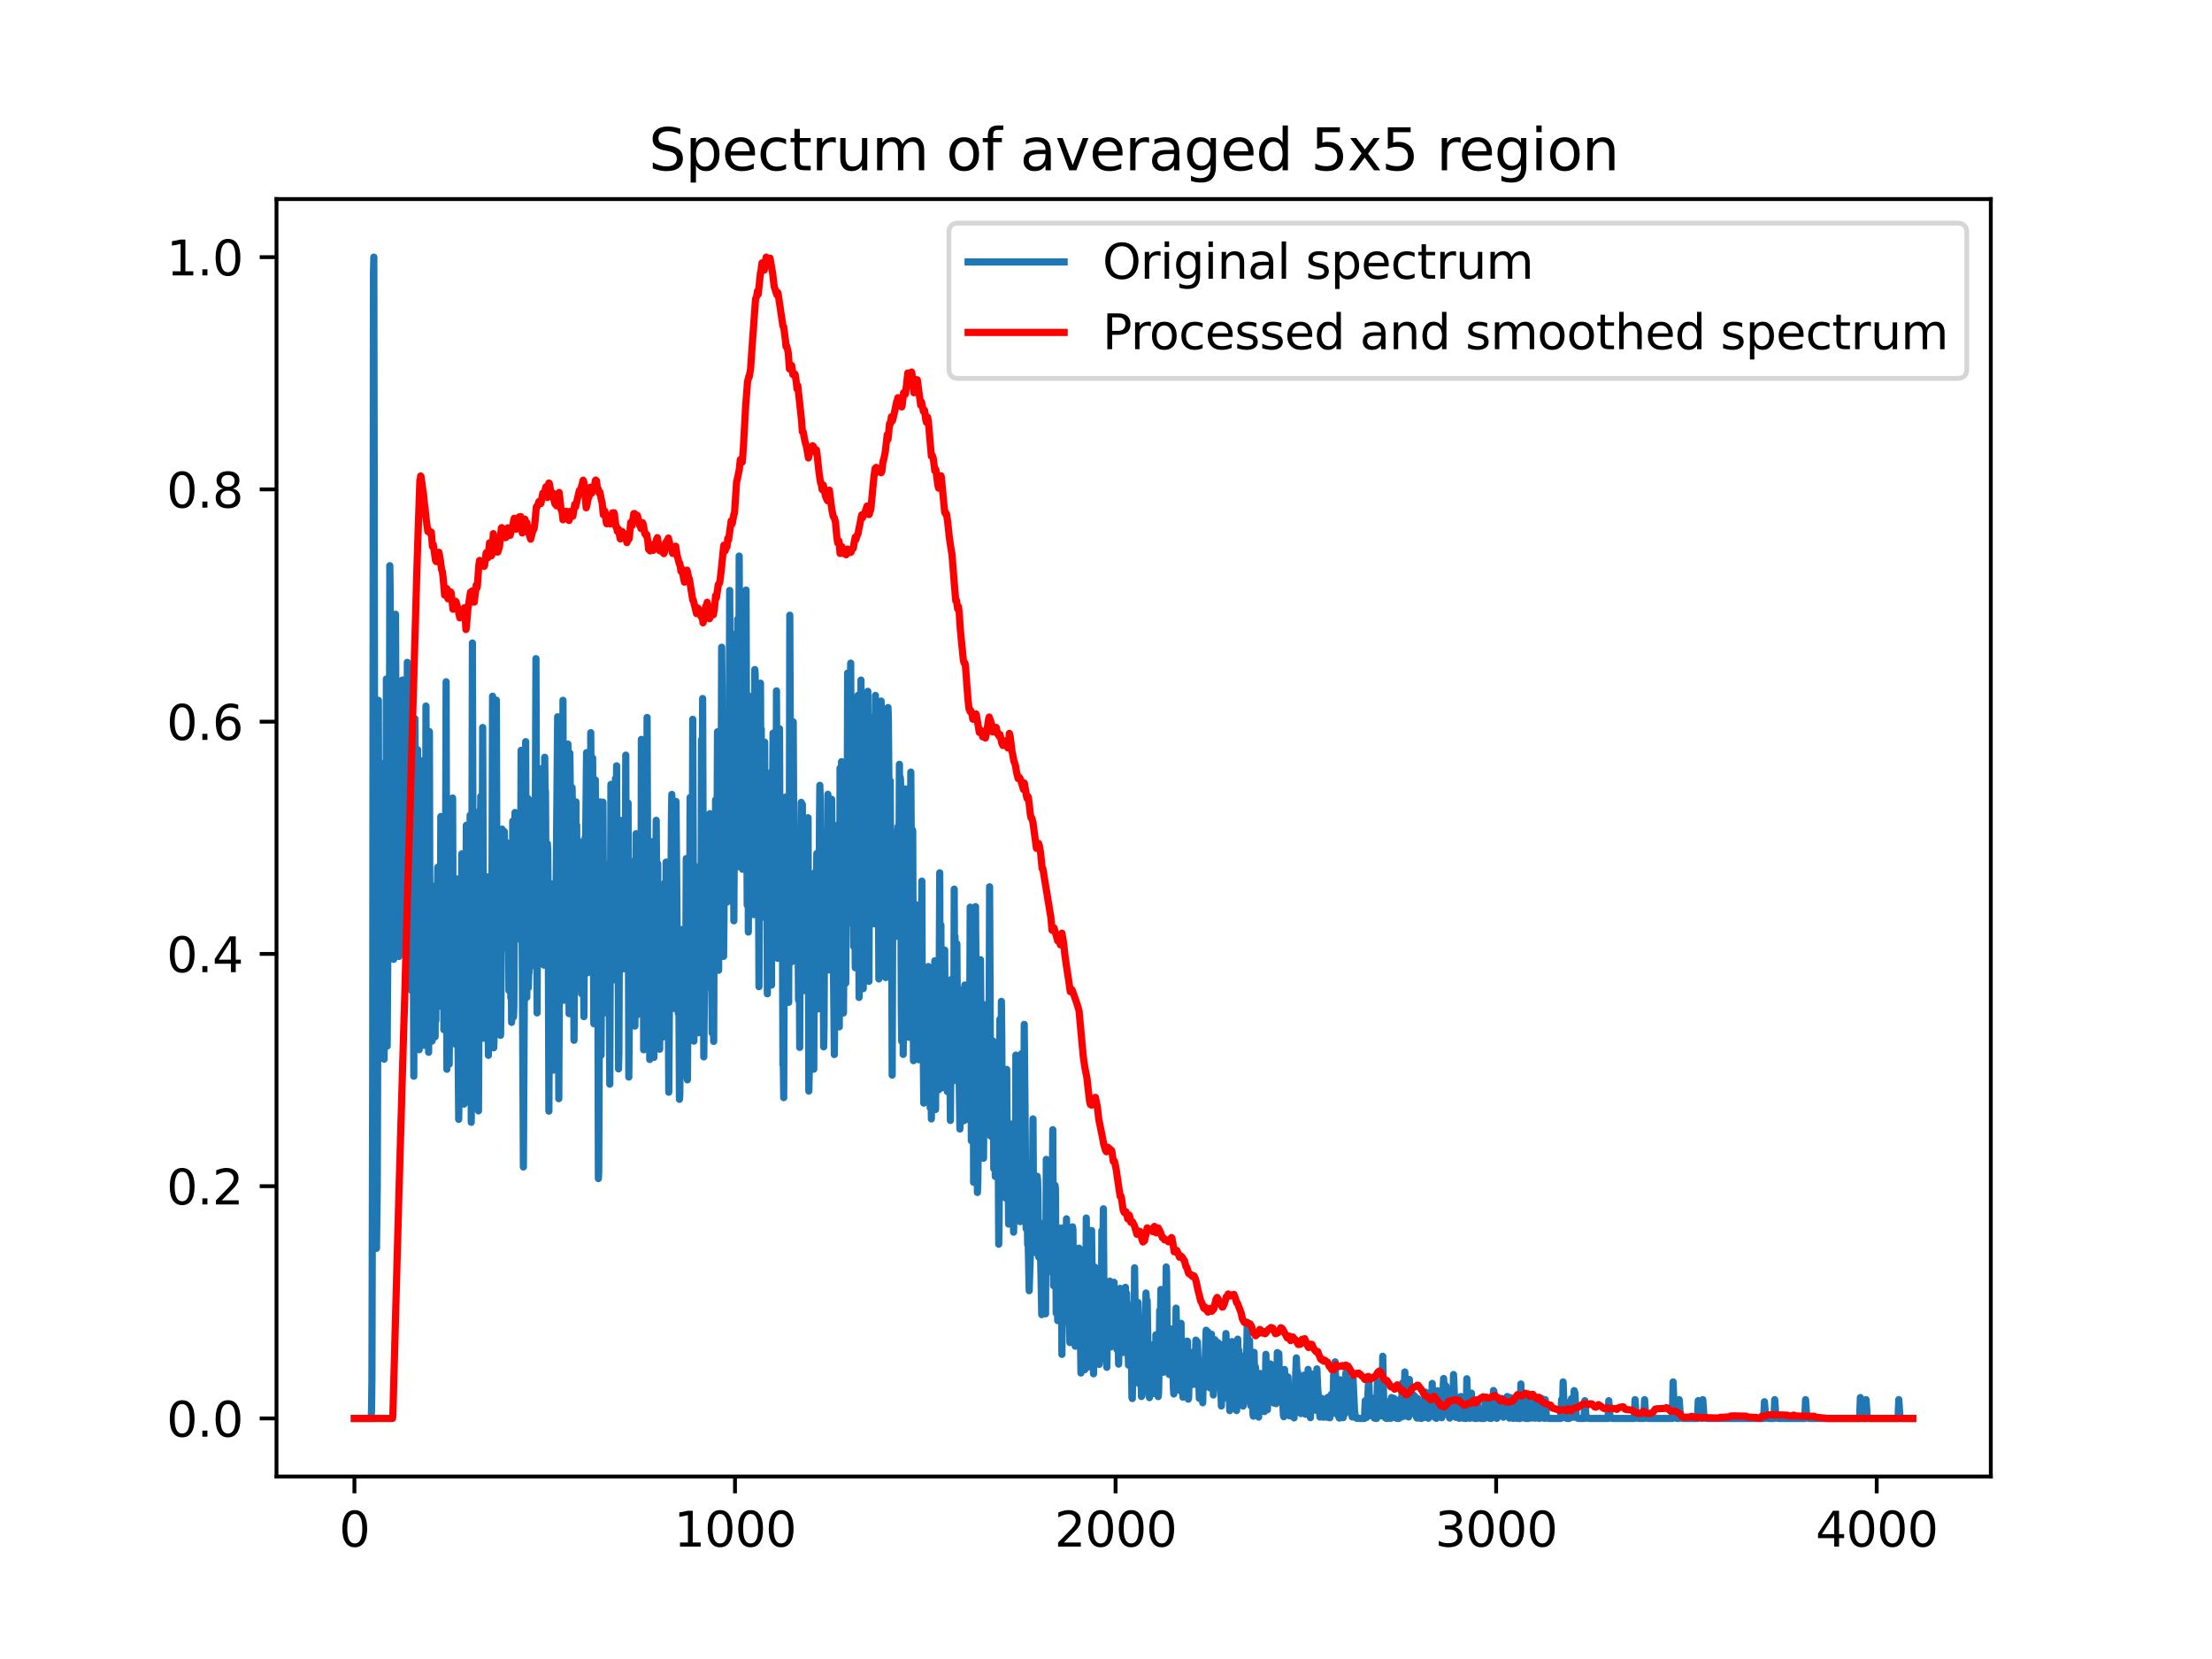 <?xml version="1.0" encoding="utf-8" standalone="no"?>
<!DOCTYPE svg PUBLIC "-//W3C//DTD SVG 1.1//EN"
  "http://www.w3.org/Graphics/SVG/1.1/DTD/svg11.dtd">
<svg xmlns:xlink="http://www.w3.org/1999/xlink" width="460.8pt" height="345.6pt" viewBox="0 0 460.8 345.6" xmlns="http://www.w3.org/2000/svg" version="1.1">
 <defs>
  <style type="text/css">*{stroke-linejoin: round; stroke-linecap: butt}</style>
 </defs>
 <g id="figure_1">
  <g id="patch_1">
   <path d="M 0 345.6 
L 460.8 345.6 
L 460.8 0 
L 0 0 
z
" style="fill: #ffffff"/>
  </g>
  <g id="axes_1">
   <g id="patch_2">
    <path d="M 57.6 307.584 
L 414.72 307.584 
L 414.72 41.472 
L 57.6 41.472 
z
" style="fill: #ffffff"/>
   </g>
   <g id="matplotlib.axis_1">
    <g id="xtick_1">
     <g id="line2d_1">
      <defs>
       <path id="m8c03a26597" d="M 0 0 
L 0 3.5 
" style="stroke: #000000; stroke-width: 0.8"/>
      </defs>
      <g>
       <use xlink:href="#m8c03a26597" x="73.833" y="307.584" style="stroke: #000000; stroke-width: 0.8"/>
      </g>
     </g>
     <g id="text_1">
      <!-- 0 -->
      <g transform="translate(70.651 322.182) scale(0.1 -0.1)">
       <defs>
        <path id="DejaVuSans-30" d="M 2034 4250 
Q 1547 4250 1301 3770 
Q 1056 3291 1056 2328 
Q 1056 1369 1301 889 
Q 1547 409 2034 409 
Q 2525 409 2770 889 
Q 3016 1369 3016 2328 
Q 3016 3291 2770 3770 
Q 2525 4250 2034 4250 
z
M 2034 4750 
Q 2819 4750 3233 4129 
Q 3647 3509 3647 2328 
Q 3647 1150 3233 529 
Q 2819 -91 2034 -91 
Q 1250 -91 836 529 
Q 422 1150 422 2328 
Q 422 3509 836 4129 
Q 1250 4750 2034 4750 
z
" transform="scale(0.016)"/>
       </defs>
       <use xlink:href="#DejaVuSans-30"/>
      </g>
     </g>
    </g>
    <g id="xtick_2">
     <g id="line2d_2">
      <g>
       <use xlink:href="#m8c03a26597" x="153.113" y="307.584" style="stroke: #000000; stroke-width: 0.8"/>
      </g>
     </g>
     <g id="text_2">
      <!-- 1000 -->
      <g transform="translate(140.388 322.182) scale(0.1 -0.1)">
       <defs>
        <path id="DejaVuSans-31" d="M 794 531 
L 1825 531 
L 1825 4091 
L 703 3866 
L 703 4441 
L 1819 4666 
L 2450 4666 
L 2450 531 
L 3481 531 
L 3481 0 
L 794 0 
L 794 531 
z
" transform="scale(0.016)"/>
       </defs>
       <use xlink:href="#DejaVuSans-31"/>
       <use xlink:href="#DejaVuSans-30" x="63.623"/>
       <use xlink:href="#DejaVuSans-30" x="127.246"/>
       <use xlink:href="#DejaVuSans-30" x="190.869"/>
      </g>
     </g>
    </g>
    <g id="xtick_3">
     <g id="line2d_3">
      <g>
       <use xlink:href="#m8c03a26597" x="232.394" y="307.584" style="stroke: #000000; stroke-width: 0.8"/>
      </g>
     </g>
     <g id="text_3">
      <!-- 2000 -->
      <g transform="translate(219.669 322.182) scale(0.1 -0.1)">
       <defs>
        <path id="DejaVuSans-32" d="M 1228 531 
L 3431 531 
L 3431 0 
L 469 0 
L 469 531 
Q 828 903 1448 1529 
Q 2069 2156 2228 2338 
Q 2531 2678 2651 2914 
Q 2772 3150 2772 3378 
Q 2772 3750 2511 3984 
Q 2250 4219 1831 4219 
Q 1534 4219 1204 4116 
Q 875 4013 500 3803 
L 500 4441 
Q 881 4594 1212 4672 
Q 1544 4750 1819 4750 
Q 2544 4750 2975 4387 
Q 3406 4025 3406 3419 
Q 3406 3131 3298 2873 
Q 3191 2616 2906 2266 
Q 2828 2175 2409 1742 
Q 1991 1309 1228 531 
z
" transform="scale(0.016)"/>
       </defs>
       <use xlink:href="#DejaVuSans-32"/>
       <use xlink:href="#DejaVuSans-30" x="63.623"/>
       <use xlink:href="#DejaVuSans-30" x="127.246"/>
       <use xlink:href="#DejaVuSans-30" x="190.869"/>
      </g>
     </g>
    </g>
    <g id="xtick_4">
     <g id="line2d_4">
      <g>
       <use xlink:href="#m8c03a26597" x="311.675" y="307.584" style="stroke: #000000; stroke-width: 0.8"/>
      </g>
     </g>
     <g id="text_4">
      <!-- 3000 -->
      <g transform="translate(298.95 322.182) scale(0.1 -0.1)">
       <defs>
        <path id="DejaVuSans-33" d="M 2597 2516 
Q 3050 2419 3304 2112 
Q 3559 1806 3559 1356 
Q 3559 666 3084 287 
Q 2609 -91 1734 -91 
Q 1441 -91 1130 -33 
Q 819 25 488 141 
L 488 750 
Q 750 597 1062 519 
Q 1375 441 1716 441 
Q 2309 441 2620 675 
Q 2931 909 2931 1356 
Q 2931 1769 2642 2001 
Q 2353 2234 1838 2234 
L 1294 2234 
L 1294 2753 
L 1863 2753 
Q 2328 2753 2575 2939 
Q 2822 3125 2822 3475 
Q 2822 3834 2567 4026 
Q 2313 4219 1838 4219 
Q 1578 4219 1281 4162 
Q 984 4106 628 3988 
L 628 4550 
Q 988 4650 1302 4700 
Q 1616 4750 1894 4750 
Q 2613 4750 3031 4423 
Q 3450 4097 3450 3541 
Q 3450 3153 3228 2886 
Q 3006 2619 2597 2516 
z
" transform="scale(0.016)"/>
       </defs>
       <use xlink:href="#DejaVuSans-33"/>
       <use xlink:href="#DejaVuSans-30" x="63.623"/>
       <use xlink:href="#DejaVuSans-30" x="127.246"/>
       <use xlink:href="#DejaVuSans-30" x="190.869"/>
      </g>
     </g>
    </g>
    <g id="xtick_5">
     <g id="line2d_5">
      <g>
       <use xlink:href="#m8c03a26597" x="390.956" y="307.584" style="stroke: #000000; stroke-width: 0.8"/>
      </g>
     </g>
     <g id="text_5">
      <!-- 4000 -->
      <g transform="translate(378.231 322.182) scale(0.1 -0.1)">
       <defs>
        <path id="DejaVuSans-34" d="M 2419 4116 
L 825 1625 
L 2419 1625 
L 2419 4116 
z
M 2253 4666 
L 3047 4666 
L 3047 1625 
L 3713 1625 
L 3713 1100 
L 3047 1100 
L 3047 0 
L 2419 0 
L 2419 1100 
L 313 1100 
L 313 1709 
L 2253 4666 
z
" transform="scale(0.016)"/>
       </defs>
       <use xlink:href="#DejaVuSans-34"/>
       <use xlink:href="#DejaVuSans-30" x="63.623"/>
       <use xlink:href="#DejaVuSans-30" x="127.246"/>
       <use xlink:href="#DejaVuSans-30" x="190.869"/>
      </g>
     </g>
    </g>
   </g>
   <g id="matplotlib.axis_2">
    <g id="ytick_1">
     <g id="line2d_6">
      <defs>
       <path id="m5fe9e73cb9" d="M 0 0 
L -3.5 0 
" style="stroke: #000000; stroke-width: 0.8"/>
      </defs>
      <g>
       <use xlink:href="#m5fe9e73cb9" x="57.6" y="295.488" style="stroke: #000000; stroke-width: 0.8"/>
      </g>
     </g>
     <g id="text_6">
      <!-- 0.0 -->
      <g transform="translate(34.697 299.287) scale(0.1 -0.1)">
       <defs>
        <path id="DejaVuSans-2e" d="M 684 794 
L 1344 794 
L 1344 0 
L 684 0 
L 684 794 
z
" transform="scale(0.016)"/>
       </defs>
       <use xlink:href="#DejaVuSans-30"/>
       <use xlink:href="#DejaVuSans-2e" x="63.623"/>
       <use xlink:href="#DejaVuSans-30" x="95.41"/>
      </g>
     </g>
    </g>
    <g id="ytick_2">
     <g id="line2d_7">
      <g>
       <use xlink:href="#m5fe9e73cb9" x="57.6" y="247.104" style="stroke: #000000; stroke-width: 0.8"/>
      </g>
     </g>
     <g id="text_7">
      <!-- 0.2 -->
      <g transform="translate(34.697 250.903) scale(0.1 -0.1)">
       <use xlink:href="#DejaVuSans-30"/>
       <use xlink:href="#DejaVuSans-2e" x="63.623"/>
       <use xlink:href="#DejaVuSans-32" x="95.41"/>
      </g>
     </g>
    </g>
    <g id="ytick_3">
     <g id="line2d_8">
      <g>
       <use xlink:href="#m5fe9e73cb9" x="57.6" y="198.72" style="stroke: #000000; stroke-width: 0.8"/>
      </g>
     </g>
     <g id="text_8">
      <!-- 0.4 -->
      <g transform="translate(34.697 202.519) scale(0.1 -0.1)">
       <use xlink:href="#DejaVuSans-30"/>
       <use xlink:href="#DejaVuSans-2e" x="63.623"/>
       <use xlink:href="#DejaVuSans-34" x="95.41"/>
      </g>
     </g>
    </g>
    <g id="ytick_4">
     <g id="line2d_9">
      <g>
       <use xlink:href="#m5fe9e73cb9" x="57.6" y="150.336" style="stroke: #000000; stroke-width: 0.8"/>
      </g>
     </g>
     <g id="text_9">
      <!-- 0.6 -->
      <g transform="translate(34.697 154.135) scale(0.1 -0.1)">
       <defs>
        <path id="DejaVuSans-36" d="M 2113 2584 
Q 1688 2584 1439 2293 
Q 1191 2003 1191 1497 
Q 1191 994 1439 701 
Q 1688 409 2113 409 
Q 2538 409 2786 701 
Q 3034 994 3034 1497 
Q 3034 2003 2786 2293 
Q 2538 2584 2113 2584 
z
M 3366 4563 
L 3366 3988 
Q 3128 4100 2886 4159 
Q 2644 4219 2406 4219 
Q 1781 4219 1451 3797 
Q 1122 3375 1075 2522 
Q 1259 2794 1537 2939 
Q 1816 3084 2150 3084 
Q 2853 3084 3261 2657 
Q 3669 2231 3669 1497 
Q 3669 778 3244 343 
Q 2819 -91 2113 -91 
Q 1303 -91 875 529 
Q 447 1150 447 2328 
Q 447 3434 972 4092 
Q 1497 4750 2381 4750 
Q 2619 4750 2861 4703 
Q 3103 4656 3366 4563 
z
" transform="scale(0.016)"/>
       </defs>
       <use xlink:href="#DejaVuSans-30"/>
       <use xlink:href="#DejaVuSans-2e" x="63.623"/>
       <use xlink:href="#DejaVuSans-36" x="95.41"/>
      </g>
     </g>
    </g>
    <g id="ytick_5">
     <g id="line2d_10">
      <g>
       <use xlink:href="#m5fe9e73cb9" x="57.6" y="101.952" style="stroke: #000000; stroke-width: 0.8"/>
      </g>
     </g>
     <g id="text_10">
      <!-- 0.8 -->
      <g transform="translate(34.697 105.751) scale(0.1 -0.1)">
       <defs>
        <path id="DejaVuSans-38" d="M 2034 2216 
Q 1584 2216 1326 1975 
Q 1069 1734 1069 1313 
Q 1069 891 1326 650 
Q 1584 409 2034 409 
Q 2484 409 2743 651 
Q 3003 894 3003 1313 
Q 3003 1734 2745 1975 
Q 2488 2216 2034 2216 
z
M 1403 2484 
Q 997 2584 770 2862 
Q 544 3141 544 3541 
Q 544 4100 942 4425 
Q 1341 4750 2034 4750 
Q 2731 4750 3128 4425 
Q 3525 4100 3525 3541 
Q 3525 3141 3298 2862 
Q 3072 2584 2669 2484 
Q 3125 2378 3379 2068 
Q 3634 1759 3634 1313 
Q 3634 634 3220 271 
Q 2806 -91 2034 -91 
Q 1263 -91 848 271 
Q 434 634 434 1313 
Q 434 1759 690 2068 
Q 947 2378 1403 2484 
z
M 1172 3481 
Q 1172 3119 1398 2916 
Q 1625 2713 2034 2713 
Q 2441 2713 2670 2916 
Q 2900 3119 2900 3481 
Q 2900 3844 2670 4047 
Q 2441 4250 2034 4250 
Q 1625 4250 1398 4047 
Q 1172 3844 1172 3481 
z
" transform="scale(0.016)"/>
       </defs>
       <use xlink:href="#DejaVuSans-30"/>
       <use xlink:href="#DejaVuSans-2e" x="63.623"/>
       <use xlink:href="#DejaVuSans-38" x="95.41"/>
      </g>
     </g>
    </g>
    <g id="ytick_6">
     <g id="line2d_11">
      <g>
       <use xlink:href="#m5fe9e73cb9" x="57.6" y="53.568" style="stroke: #000000; stroke-width: 0.8"/>
      </g>
     </g>
     <g id="text_11">
      <!-- 1.0 -->
      <g transform="translate(34.697 57.367) scale(0.1 -0.1)">
       <use xlink:href="#DejaVuSans-31"/>
       <use xlink:href="#DejaVuSans-2e" x="63.623"/>
       <use xlink:href="#DejaVuSans-30" x="95.41"/>
      </g>
     </g>
    </g>
   </g>
   <g id="line2d_12">
    <path d="M 73.833 295.488 
L 77.321 295.488 
L 77.4 293.639 
L 77.48 287.221 
L 77.638 224.674 
L 77.797 57.049 
L 77.876 53.568 
L 77.955 99.526 
L 78.114 226.578 
L 78.352 256.852 
L 78.431 260.054 
L 78.59 247.281 
L 78.669 223.404 
L 78.827 145.891 
L 78.986 213.323 
L 79.065 205.402 
L 79.145 180.733 
L 79.224 184.708 
L 79.303 182.613 
L 79.462 189.1 
L 79.541 187.729 
L 79.62 160.053 
L 79.7 163.945 
L 79.779 159.066 
L 80.017 220.654 
L 80.254 170.807 
L 80.334 164.536 
L 80.413 180.546 
L 80.492 141.438 
L 80.651 217.926 
L 80.809 195.605 
L 80.968 161.341 
L 81.047 165.217 
L 81.127 158.67 
L 81.206 117.84 
L 81.285 123.402 
L 81.364 171.482 
L 81.444 155.533 
L 81.523 152.467 
L 81.761 196.183 
L 81.84 190.983 
L 81.919 180.616 
L 81.999 199.851 
L 82.078 194.705 
L 82.157 174.504 
L 82.236 191.866 
L 82.316 181.507 
L 82.395 127.96 
L 82.474 147.377 
L 82.554 154.399 
L 82.633 154.077 
L 82.712 156.24 
L 82.791 188.241 
L 82.871 154.788 
L 82.95 155.82 
L 83.109 199.252 
L 83.267 173.978 
L 83.346 159.473 
L 83.584 189.735 
L 83.822 141.663 
L 83.901 169.191 
L 83.981 144.801 
L 84.06 188.958 
L 84.139 188.674 
L 84.377 178.513 
L 84.456 175.543 
L 84.694 200.878 
L 84.853 137.977 
L 84.932 189.266 
L 85.011 180.959 
L 85.091 158.109 
L 85.408 188.529 
L 85.487 160.351 
L 85.566 190.874 
L 85.646 189.377 
L 85.725 206.319 
L 85.804 185.93 
L 85.883 195.038 
L 85.963 156.838 
L 86.201 224.201 
L 86.438 149.723 
L 86.676 193.769 
L 86.755 169.494 
L 86.835 193.372 
L 86.993 156.168 
L 87.31 218.681 
L 87.39 198.835 
L 87.469 203.175 
L 87.548 193.138 
L 87.628 158.471 
L 87.707 164.773 
L 87.865 195.177 
L 87.945 194.698 
L 88.024 190.065 
L 88.103 163.399 
L 88.183 170.192 
L 88.341 217.761 
L 88.579 177.921 
L 88.658 177.507 
L 88.738 147.083 
L 88.975 201.173 
L 89.134 193.145 
L 89.213 192.321 
L 89.292 219.212 
L 89.451 152.409 
L 89.61 212.339 
L 89.768 197.898 
L 90.006 216.878 
L 90.244 184.629 
L 90.323 206.949 
L 90.402 205.765 
L 90.482 187.454 
L 90.64 215.985 
L 90.72 199.663 
L 90.799 212.59 
L 90.878 186.978 
L 90.957 197.702 
L 91.195 180.654 
L 91.354 208.803 
L 91.433 206.894 
L 91.512 197.563 
L 91.592 209.582 
L 91.671 205.557 
L 91.75 197.301 
L 91.829 170.101 
L 92.067 206.863 
L 92.147 204.782 
L 92.226 188.975 
L 92.305 189.149 
L 92.384 186.003 
L 92.464 214.503 
L 92.702 173.695 
L 92.781 188.158 
L 92.939 142.019 
L 93.098 222.747 
L 93.257 199.929 
L 93.574 221.685 
L 93.732 199.86 
L 93.811 217.192 
L 93.891 210.742 
L 93.97 212.713 
L 94.049 195.293 
L 94.129 204.994 
L 94.287 166.239 
L 94.446 208.828 
L 94.525 198.585 
L 94.604 202.393 
L 94.763 207.785 
L 94.842 199.223 
L 94.921 217.568 
L 95.001 183.053 
L 95.08 198.785 
L 95.159 188.139 
L 95.239 208.364 
L 95.318 205.317 
L 95.556 233.187 
L 95.635 228.278 
L 95.793 187.084 
L 95.873 186.198 
L 96.031 202.115 
L 96.111 201.164 
L 96.19 177.88 
L 96.269 186.102 
L 96.348 211.67 
L 96.507 193.562 
L 96.666 230.004 
L 96.745 211.58 
L 96.824 221.644 
L 96.983 206.214 
L 97.141 171.916 
L 97.379 196.09 
L 97.538 210.002 
L 97.776 174.27 
L 97.855 182.53 
L 97.934 169.813 
L 98.172 233.802 
L 98.41 133.938 
L 98.568 190.883 
L 98.648 183.984 
L 98.806 203.59 
L 98.885 170.98 
L 99.123 208.911 
L 99.361 192.381 
L 99.44 182.071 
L 99.678 231.418 
L 99.995 168.782 
L 100.075 177.122 
L 100.154 165.889 
L 100.312 215.389 
L 100.55 151.542 
L 100.788 216.281 
L 100.947 203.259 
L 101.026 212.539 
L 101.185 188.842 
L 101.264 206.269 
L 101.422 182.659 
L 101.581 186.256 
L 101.74 219.85 
L 101.819 213.75 
L 101.898 186.825 
L 101.977 194.233 
L 102.057 188.419 
L 102.136 210.669 
L 102.374 187.808 
L 102.453 193.908 
L 102.612 145.032 
L 102.691 162.44 
L 102.849 218.27 
L 102.929 216.06 
L 103.246 183.315 
L 103.404 145.855 
L 103.563 202.168 
L 103.642 188.003 
L 103.722 188.037 
L 103.801 192.378 
L 103.88 206.155 
L 103.959 202.443 
L 104.039 199.023 
L 104.118 183.73 
L 104.197 185.424 
L 104.277 215.683 
L 104.356 209.085 
L 104.594 172.72 
L 104.673 181.922 
L 104.752 174.255 
L 104.99 190.906 
L 105.069 173.246 
L 105.228 189.73 
L 105.386 175.381 
L 105.545 197.551 
L 105.624 184.359 
L 105.704 187.493 
L 105.783 187.299 
L 105.862 181.933 
L 106.021 206.347 
L 106.1 178.282 
L 106.179 182.448 
L 106.259 204.333 
L 106.338 186.381 
L 106.417 207.86 
L 106.496 195.844 
L 106.576 212.979 
L 106.655 211.423 
L 106.814 171.057 
L 106.972 211.861 
L 107.051 209.763 
L 107.289 169.259 
L 107.368 183.038 
L 107.448 176.132 
L 107.606 195.053 
L 107.765 184.6 
L 107.844 193.605 
L 107.923 191.314 
L 108.003 188.334 
L 108.082 195.614 
L 108.478 175.85 
L 108.558 156.303 
L 109.033 243.098 
L 109.509 154.493 
L 109.668 206.177 
L 109.747 207.76 
L 109.905 166.244 
L 109.985 169.896 
L 110.064 205.743 
L 110.143 202.808 
L 110.223 202.605 
L 110.381 185.609 
L 110.54 200.674 
L 110.936 168.957 
L 111.253 201.216 
L 111.333 166.436 
L 111.412 177.214 
L 111.491 175.558 
L 111.65 137.204 
L 111.887 211.009 
L 112.046 160.7 
L 112.205 197.799 
L 112.284 199.599 
L 112.522 165.969 
L 112.68 196.115 
L 112.839 160.129 
L 112.918 163.1 
L 112.997 187.173 
L 113.077 184.44 
L 113.315 201.049 
L 113.473 157.749 
L 113.552 164.208 
L 113.632 164.949 
L 113.79 191.654 
L 113.869 195.09 
L 114.028 175.752 
L 114.107 177.071 
L 114.187 186.799 
L 114.345 231.468 
L 114.504 200.565 
L 114.583 204.516 
L 114.742 185.715 
L 114.9 198.071 
L 114.979 184.138 
L 115.138 203.106 
L 115.217 187.498 
L 115.376 222.927 
L 115.534 195.073 
L 115.693 201.494 
L 116.169 149.312 
L 116.248 165.319 
L 116.406 228.878 
L 116.724 165.297 
L 116.882 187.663 
L 116.961 191.307 
L 117.041 180.252 
L 117.199 185.926 
L 117.279 145.885 
L 117.437 208.381 
L 117.596 175.697 
L 117.834 188.315 
L 117.913 202.912 
L 118.151 169.533 
L 118.23 168.353 
L 118.309 155.003 
L 118.388 164.303 
L 118.547 211.159 
L 118.706 156.886 
L 118.785 162.362 
L 118.864 191.9 
L 118.943 168.732 
L 119.023 174.909 
L 119.181 164.072 
L 119.261 170.197 
L 119.34 195.151 
L 119.419 192.172 
L 119.578 216.715 
L 119.895 171.604 
L 119.974 167.042 
L 120.053 194.743 
L 120.133 171.899 
L 120.291 204.9 
L 120.45 175.15 
L 120.608 202.877 
L 120.846 183.57 
L 120.925 204.612 
L 121.005 200.4 
L 121.084 194.023 
L 121.163 207.01 
L 121.243 206.12 
L 121.401 189.267 
L 121.48 194.57 
L 121.639 211.791 
L 121.798 180.465 
L 121.877 174.565 
L 121.956 179.023 
L 122.194 156.784 
L 122.273 166.023 
L 122.432 202.628 
L 122.59 168.355 
L 122.67 182.17 
L 122.828 170.374 
L 122.907 199.754 
L 122.987 194.035 
L 123.066 152.629 
L 123.225 178.028 
L 123.304 176.829 
L 123.383 181.661 
L 123.462 157.911 
L 123.7 213.256 
L 123.859 186.997 
L 123.938 188.176 
L 124.017 162.479 
L 124.176 194.693 
L 124.335 170.299 
L 124.414 190.11 
L 124.493 181.925 
L 124.652 245.52 
L 124.731 243.963 
L 125.048 167.056 
L 125.127 179.603 
L 125.207 219.829 
L 125.286 207.05 
L 125.365 195.513 
L 125.444 201.827 
L 125.603 167.097 
L 125.841 211.036 
L 125.92 201.947 
L 125.999 190.974 
L 126.079 195.638 
L 126.158 185.776 
L 126.237 187.943 
L 126.317 185.492 
L 126.396 186.974 
L 126.475 180.116 
L 126.634 208.109 
L 126.792 189.292 
L 127.03 225.858 
L 127.268 163.395 
L 127.347 172.284 
L 127.506 182.115 
L 127.585 181.367 
L 127.744 190.692 
L 127.902 204.119 
L 127.981 182.09 
L 128.061 189.537 
L 128.219 162.148 
L 128.299 164.045 
L 128.378 167.294 
L 128.457 159.53 
L 128.536 185.277 
L 128.616 184.933 
L 128.695 181.131 
L 128.774 191.348 
L 128.854 222.669 
L 128.933 219.293 
L 129.091 179.301 
L 129.171 182.829 
L 129.329 192.18 
L 129.488 173.761 
L 129.567 170.884 
L 129.805 193.829 
L 129.884 192.867 
L 129.963 201.829 
L 130.043 193.798 
L 130.122 197.298 
L 130.281 179.714 
L 130.36 157.304 
L 130.518 201.308 
L 130.598 189.93 
L 130.677 182.916 
L 130.756 186.343 
L 130.836 167.274 
L 130.994 224.37 
L 131.073 215.577 
L 131.232 179.338 
L 131.628 208.439 
L 131.708 194.319 
L 131.787 196.685 
L 132.025 212.393 
L 132.104 199.13 
L 132.183 200.838 
L 132.263 213.756 
L 132.342 188.071 
L 132.421 190.273 
L 132.5 173.671 
L 132.659 211.485 
L 132.818 181.966 
L 132.897 185.82 
L 133.055 208.779 
L 133.135 187.336 
L 133.293 205.026 
L 133.373 197.799 
L 133.452 203.058 
L 133.531 191.905 
L 133.61 154.024 
L 133.769 192.211 
L 133.928 176.664 
L 134.007 187.456 
L 134.086 218.697 
L 134.165 209.883 
L 134.245 188.071 
L 134.324 206.141 
L 134.482 161.23 
L 134.562 166.859 
L 134.72 185.572 
L 134.8 149.455 
L 134.958 194.115 
L 135.037 180.905 
L 135.117 183.366 
L 135.196 189.444 
L 135.355 220.707 
L 135.592 175.326 
L 135.672 193.487 
L 135.751 191.904 
L 135.83 182.387 
L 135.91 189.023 
L 136.068 182.203 
L 136.227 220.272 
L 136.306 201.423 
L 136.385 206.998 
L 136.623 179.906 
L 136.702 170.887 
L 136.94 201.983 
L 137.019 179.95 
L 137.178 211.544 
L 137.257 205.226 
L 137.337 188.338 
L 137.416 218.58 
L 137.495 209.777 
L 137.574 207.908 
L 137.654 200.577 
L 137.733 204.027 
L 137.812 202.344 
L 137.892 194.133 
L 137.971 216.087 
L 138.05 215.509 
L 138.129 194.467 
L 138.209 197.663 
L 138.288 211.169 
L 138.447 184.277 
L 138.526 183.862 
L 138.684 193.951 
L 138.764 179.59 
L 138.843 185.958 
L 138.922 208.879 
L 139.001 202.799 
L 139.081 186.505 
L 139.319 227.526 
L 139.556 195.039 
L 139.636 203.181 
L 139.874 170.084 
L 139.953 165.489 
L 140.27 204.859 
L 140.429 210.088 
L 140.508 203.809 
L 140.587 181.835 
L 140.666 191.411 
L 140.746 185.05 
L 140.825 166.949 
L 141.142 203.052 
L 141.301 211.111 
L 141.38 199.135 
L 141.538 229.007 
L 141.618 227.996 
L 141.776 205.273 
L 141.856 195.417 
L 142.014 204.134 
L 142.173 193.603 
L 142.252 209.995 
L 142.331 208.605 
L 142.49 223.252 
L 142.569 218.773 
L 142.648 219.942 
L 142.728 224.071 
L 142.966 178.844 
L 143.045 179.321 
L 143.203 224.958 
L 143.362 202.898 
L 143.441 214.439 
L 143.52 214.283 
L 143.6 211.279 
L 143.758 166.131 
L 143.917 213.493 
L 143.996 212.951 
L 144.234 176.173 
L 144.313 149.842 
L 144.551 216.897 
L 144.63 211.118 
L 144.71 202.287 
L 144.789 180.412 
L 144.868 184.981 
L 145.027 214.487 
L 145.106 214.413 
L 145.423 181.155 
L 145.582 215.142 
L 145.74 181.638 
L 145.82 191.632 
L 145.899 181.979 
L 145.978 191.82 
L 146.057 185.856 
L 146.137 154.105 
L 146.216 178.933 
L 146.375 145.519 
L 146.612 220.174 
L 146.771 203.605 
L 146.85 185.049 
L 146.93 188.083 
L 147.167 200.026 
L 147.326 181.789 
L 147.485 170.456 
L 147.564 205.669 
L 147.643 198.801 
L 147.722 171.102 
L 147.802 178.519 
L 147.881 169.497 
L 148.039 193.384 
L 148.119 182.632 
L 148.357 215.183 
L 148.436 197.194 
L 148.515 202.042 
L 148.674 216.948 
L 148.832 172.57 
L 148.912 196.719 
L 149.07 166.614 
L 149.149 170.666 
L 149.308 187.228 
L 149.467 152.446 
L 149.704 202.13 
L 149.784 187.88 
L 149.863 188.057 
L 149.942 184.631 
L 150.021 170.163 
L 150.101 183.183 
L 150.18 177.764 
L 150.339 134.824 
L 150.418 143.282 
L 150.497 182.523 
L 150.576 173.576 
L 150.656 160.53 
L 150.735 199.234 
L 150.814 191.973 
L 150.973 161.091 
L 151.052 188.076 
L 151.211 150.998 
L 151.449 187.934 
L 151.528 159.122 
L 151.607 162.216 
L 151.686 157.44 
L 151.845 177.604 
L 152.004 122.998 
L 152.083 136.91 
L 152.162 135.817 
L 152.241 140.27 
L 152.321 152.885 
L 152.479 137.694 
L 152.558 138.489 
L 152.876 191.824 
L 153.034 164.031 
L 153.113 167.077 
L 153.193 169.035 
L 153.431 131.86 
L 153.589 163.474 
L 153.668 128.971 
L 153.827 180.543 
L 153.906 162.794 
L 153.986 115.829 
L 154.144 162.573 
L 154.223 149.841 
L 154.382 168.9 
L 154.541 153.446 
L 154.699 181.09 
L 154.858 127.716 
L 154.937 180.383 
L 155.016 172.506 
L 155.175 157.953 
L 155.254 167.675 
L 155.333 161.176 
L 155.413 122.913 
L 155.65 188.519 
L 155.73 152.847 
L 155.809 159.853 
L 155.888 194.171 
L 155.968 182.228 
L 156.047 145.007 
L 156.126 153.276 
L 156.205 165.768 
L 156.285 158.211 
L 156.364 183.883 
L 156.523 154.982 
L 156.681 178.964 
L 156.76 149.21 
L 156.919 164.731 
L 156.998 159.993 
L 157.077 190.539 
L 157.236 139.476 
L 157.315 140.287 
L 157.395 146.503 
L 157.553 186.793 
L 157.632 181.367 
L 157.712 160.312 
L 157.791 162.454 
L 157.95 169.891 
L 158.108 205.54 
L 158.267 171.196 
L 158.346 183.23 
L 158.425 142.323 
L 158.505 161.582 
L 158.584 151.874 
L 158.742 191.11 
L 158.822 171.819 
L 158.901 172.356 
L 158.98 179.805 
L 159.06 175.184 
L 159.139 178.498 
L 159.297 154.601 
L 159.377 174.256 
L 159.456 173.087 
L 159.535 176.037 
L 159.694 165.88 
L 159.852 207.025 
L 159.932 175.521 
L 160.011 177.526 
L 160.09 176.299 
L 160.169 179.078 
L 160.249 168.019 
L 160.487 180.184 
L 160.566 179.178 
L 160.645 186.672 
L 160.724 205.212 
L 160.804 160.673 
L 160.883 175.759 
L 161.042 152.72 
L 161.2 180.162 
L 161.279 179.29 
L 161.359 185.118 
L 161.517 155.736 
L 161.596 179.681 
L 161.676 169.993 
L 161.755 143.924 
L 161.993 199.621 
L 162.151 178.988 
L 162.231 192.354 
L 162.389 151.807 
L 162.548 195.716 
L 162.627 167.5 
L 162.865 197.669 
L 162.944 196.595 
L 163.024 200.355 
L 163.103 221.87 
L 163.182 221.661 
L 163.261 228.654 
L 163.42 186.244 
L 163.579 186.663 
L 163.658 166.043 
L 163.816 186.548 
L 163.896 180.225 
L 164.054 189.135 
L 164.133 190.258 
L 164.292 208.818 
L 164.451 165.413 
L 164.53 128.156 
L 164.688 166.035 
L 164.768 157.91 
L 165.006 200.332 
L 165.085 196.547 
L 165.243 150.38 
L 165.402 182.085 
L 165.481 184.332 
L 165.561 176.139 
L 165.64 194.9 
L 165.719 181.44 
L 165.798 188.59 
L 165.878 185.407 
L 165.957 176.032 
L 166.036 181.445 
L 166.115 196.984 
L 166.195 196.583 
L 166.274 198.744 
L 166.353 208.337 
L 166.512 197.356 
L 166.591 218.194 
L 166.75 182.932 
L 166.908 167.148 
L 166.988 197.237 
L 167.146 167.564 
L 167.225 176.649 
L 167.305 177.859 
L 167.463 206.362 
L 167.622 178.736 
L 167.701 192.888 
L 167.86 179.226 
L 168.018 198.406 
L 168.177 201.559 
L 168.335 170.343 
L 168.494 227.297 
L 168.573 223.701 
L 168.652 220.554 
L 168.811 199.502 
L 168.97 213.455 
L 169.049 196.135 
L 169.128 197.929 
L 169.207 201.382 
L 169.287 199.513 
L 169.366 190.883 
L 169.525 222.731 
L 169.683 185.998 
L 169.762 186.844 
L 169.842 181.678 
L 170 194.186 
L 170.159 177.807 
L 170.317 190.525 
L 170.397 185.395 
L 170.476 210.175 
L 170.555 208.178 
L 170.714 170.592 
L 170.793 163.593 
L 170.872 166.728 
L 171.031 204.027 
L 171.11 205.2 
L 171.269 183.474 
L 171.348 179.276 
L 171.586 218.082 
L 171.665 213.706 
L 171.824 180.257 
L 171.903 183.8 
L 172.062 173.223 
L 172.22 193.102 
L 172.299 190.654 
L 172.458 165.464 
L 172.696 202.059 
L 172.854 173.582 
L 172.934 187.139 
L 173.013 184.274 
L 173.092 181.332 
L 173.171 187.305 
L 173.251 166.504 
L 173.33 174.819 
L 173.489 188.254 
L 173.806 219.68 
L 174.123 187.897 
L 174.281 182.266 
L 174.361 201.43 
L 174.599 171.822 
L 174.678 201.742 
L 174.757 200.536 
L 174.836 213.917 
L 174.916 201.334 
L 174.995 160.023 
L 175.153 193.368 
L 175.233 187.796 
L 175.312 158.673 
L 175.471 182.095 
L 175.55 165.629 
L 175.708 211.024 
L 175.946 181.041 
L 176.026 176.425 
L 176.184 204.818 
L 176.343 181.516 
L 176.422 192.564 
L 176.581 140.207 
L 176.66 156.089 
L 176.818 179.151 
L 176.898 175.194 
L 176.977 161.128 
L 177.056 171.322 
L 177.215 138.14 
L 177.453 192.082 
L 177.532 179.906 
L 177.611 187.931 
L 177.69 174.666 
L 177.849 197.188 
L 178.008 174.876 
L 178.166 201.609 
L 178.245 171.725 
L 178.325 192.638 
L 178.404 190.545 
L 178.563 162.947 
L 178.642 176.651 
L 178.721 144.86 
L 178.8 160.727 
L 178.959 207.79 
L 179.038 202.961 
L 179.355 141.673 
L 179.514 162.412 
L 179.593 152.779 
L 179.831 205.963 
L 179.99 155.917 
L 180.148 180.807 
L 180.227 175.41 
L 180.307 162.378 
L 180.386 179.032 
L 180.465 149.015 
L 180.624 186.627 
L 180.703 174.405 
L 180.782 144.016 
L 181.02 204.435 
L 181.179 162.979 
L 181.258 166.789 
L 181.337 183.929 
L 181.417 158.262 
L 181.575 187.377 
L 181.655 177.254 
L 181.734 149.404 
L 181.813 169.839 
L 181.892 164.732 
L 182.051 179.867 
L 182.13 192.453 
L 182.209 180.99 
L 182.368 144.868 
L 182.447 169.325 
L 182.527 164.312 
L 182.606 164.902 
L 182.685 157.477 
L 182.764 161.203 
L 182.844 154.187 
L 183.082 203.932 
L 183.319 156.822 
L 183.399 159.265 
L 183.478 156.128 
L 183.557 146.042 
L 183.716 182.999 
L 183.795 180.008 
L 183.874 186.167 
L 184.033 163.174 
L 184.191 193.329 
L 184.35 167.63 
L 184.509 203.643 
L 184.667 179.781 
L 184.826 196.085 
L 184.984 147.387 
L 185.064 149.59 
L 185.222 168.253 
L 185.381 175.911 
L 185.46 162.683 
L 185.619 202.854 
L 185.698 176.385 
L 185.856 223.969 
L 186.015 177.664 
L 186.094 188.498 
L 186.174 189.671 
L 186.253 173.384 
L 186.411 195.168 
L 186.491 195.093 
L 186.57 173.552 
L 186.649 179.974 
L 186.728 175.888 
L 186.808 181.836 
L 186.887 179.039 
L 186.966 194.514 
L 187.046 172.229 
L 187.125 194.111 
L 187.204 194.109 
L 187.363 159.214 
L 187.442 171.569 
L 187.521 161.862 
L 187.601 162.512 
L 187.759 210.017 
L 187.838 216.902 
L 187.997 182.778 
L 188.156 219.656 
L 188.552 164.34 
L 188.71 194.804 
L 188.79 176.814 
L 188.869 186.664 
L 189.028 173.707 
L 189.107 196.784 
L 189.186 189.79 
L 189.345 216.089 
L 189.741 160.835 
L 189.82 172.842 
L 189.979 176.894 
L 190.058 172.856 
L 190.138 173.053 
L 190.296 220.962 
L 190.375 211.995 
L 190.455 191.433 
L 190.613 203.882 
L 190.851 188.477 
L 191.089 216.522 
L 191.168 210.509 
L 191.247 197.809 
L 191.406 220.759 
L 191.485 220.616 
L 191.644 208.866 
L 191.723 203.14 
L 191.882 211.21 
L 192.04 183.549 
L 192.12 207.429 
L 192.199 205.582 
L 192.437 229.8 
L 192.595 204.809 
L 192.675 214.143 
L 192.833 216.512 
L 192.992 209.346 
L 193.15 225.689 
L 193.388 201.348 
L 193.547 217.388 
L 193.626 207.735 
L 193.784 230.789 
L 193.864 217.078 
L 193.943 220.142 
L 194.022 233.095 
L 194.339 203.074 
L 194.498 219.998 
L 194.736 200.152 
L 194.815 205.988 
L 194.894 231.133 
L 194.974 221.227 
L 195.053 213.089 
L 195.132 213.987 
L 195.212 221.789 
L 195.291 206.738 
L 195.529 227.057 
L 195.766 181.818 
L 195.846 216.197 
L 195.925 207.615 
L 196.004 192.669 
L 196.163 226.633 
L 196.401 204.938 
L 196.639 212.579 
L 196.797 197.92 
L 196.956 225.891 
L 197.035 212.165 
L 197.194 225.646 
L 197.273 217.811 
L 197.352 227.402 
L 197.59 215.871 
L 197.669 222.461 
L 197.748 212.087 
L 197.828 215.79 
L 197.986 233.412 
L 198.224 203.991 
L 198.303 216.761 
L 198.462 206.209 
L 198.621 225.145 
L 198.7 214.086 
L 198.779 185.225 
L 198.858 203.243 
L 198.938 195.045 
L 199.017 198.007 
L 199.096 201.523 
L 199.176 217.103 
L 199.334 196.602 
L 199.493 218.744 
L 199.572 210.369 
L 199.651 225 
L 199.731 224.348 
L 199.81 224.436 
L 199.968 235.195 
L 200.206 207.024 
L 200.365 223.216 
L 200.444 219.2 
L 200.523 206.199 
L 200.603 211.099 
L 200.682 210 
L 200.84 233.462 
L 200.999 205.194 
L 201.078 206.848 
L 201.158 212.838 
L 201.316 209.274 
L 201.395 208.942 
L 201.633 233.15 
L 202.03 206.634 
L 202.109 188.981 
L 202.347 237.636 
L 202.505 212.056 
L 202.585 212.559 
L 202.664 212.741 
L 202.743 219.957 
L 202.822 246.301 
L 202.902 239.635 
L 203.219 188.869 
L 203.298 199.587 
L 203.377 226.19 
L 203.457 223.529 
L 203.615 248.414 
L 203.695 246.352 
L 203.932 227.526 
L 204.012 227.908 
L 204.17 203.687 
L 204.25 199.919 
L 204.487 228.488 
L 204.646 222.663 
L 204.884 241.283 
L 205.042 219.733 
L 205.201 232.203 
L 205.28 231.512 
L 205.439 209.268 
L 205.597 233.166 
L 205.677 230.757 
L 205.756 213.289 
L 205.914 231.908 
L 205.994 231.425 
L 206.152 184.728 
L 206.39 236.667 
L 206.549 222.764 
L 206.707 230.618 
L 206.866 216.86 
L 207.024 243.454 
L 207.104 227.874 
L 207.183 228.919 
L 207.341 245.084 
L 207.421 234.72 
L 207.5 235.673 
L 207.579 235.208 
L 207.738 224.065 
L 207.896 230.693 
L 208.055 259.193 
L 208.134 254.171 
L 208.293 212.329 
L 208.451 237.044 
L 208.61 208.602 
L 208.689 216.013 
L 208.848 245.85 
L 208.927 233.251 
L 209.006 237.274 
L 209.086 247.022 
L 209.244 237.645 
L 209.323 236.629 
L 209.482 249.561 
L 209.72 222.781 
L 209.878 246.434 
L 209.958 248.886 
L 210.037 247.59 
L 210.116 255.005 
L 210.433 241.423 
L 210.592 251.292 
L 210.83 234.14 
L 210.909 237.355 
L 210.988 235.414 
L 211.068 240.487 
L 211.147 256.688 
L 211.226 252.946 
L 211.305 237.849 
L 211.385 251.277 
L 211.464 249.564 
L 211.543 244.941 
L 211.623 219.793 
L 211.702 227.735 
L 211.86 222.409 
L 212.019 233.646 
L 212.098 229.052 
L 212.257 252.812 
L 212.336 238.662 
L 212.415 238.708 
L 212.495 254.494 
L 212.574 254.214 
L 212.812 219.497 
L 213.05 248.033 
L 213.288 232.168 
L 213.367 213.397 
L 213.763 255.959 
L 213.922 245.875 
L 214.08 259.283 
L 214.16 257.4 
L 214.397 268.877 
L 214.794 256.6 
L 214.873 256.383 
L 214.952 259.673 
L 215.032 257.846 
L 215.19 233.086 
L 215.349 257.079 
L 215.428 254.582 
L 215.507 258.182 
L 215.587 246.82 
L 215.666 249.062 
L 215.745 260.962 
L 215.983 247.737 
L 216.062 245.037 
L 216.142 245.751 
L 216.221 248.424 
L 216.379 261.873 
L 216.459 256.288 
L 216.538 258.497 
L 216.617 256.767 
L 216.697 257.343 
L 217.014 273.863 
L 217.252 254.871 
L 217.41 273.436 
L 217.489 270.649 
L 217.569 272.245 
L 217.648 268.519 
L 217.807 273.694 
L 217.965 241.523 
L 218.044 244.928 
L 218.441 262.523 
L 218.52 253.861 
L 218.599 257.284 
L 218.679 260.657 
L 218.758 257.741 
L 218.916 264.94 
L 218.996 260.505 
L 219.075 249.233 
L 219.154 255.243 
L 219.313 235.334 
L 219.471 267.832 
L 219.551 264.691 
L 219.63 266.914 
L 219.709 264.408 
L 219.789 246.918 
L 219.868 247.722 
L 220.026 273.539 
L 220.106 272.929 
L 220.185 270.095 
L 220.343 275.114 
L 220.502 271.735 
L 220.581 272.788 
L 220.661 268.964 
L 220.74 269.098 
L 220.819 267.527 
L 220.898 268.61 
L 221.057 255.813 
L 221.216 282.143 
L 221.374 262.925 
L 221.453 265.191 
L 221.612 275.569 
L 221.771 267.059 
L 221.85 268.061 
L 221.929 264.304 
L 222.008 268.826 
L 222.167 253.909 
L 222.405 266.817 
L 222.643 268.762 
L 222.88 279.679 
L 223.039 266.803 
L 223.118 268.91 
L 223.277 277.044 
L 223.435 255.569 
L 223.515 256.113 
L 223.673 271.922 
L 223.753 271.047 
L 223.911 275.837 
L 223.99 280.441 
L 224.07 280.129 
L 224.149 275.477 
L 224.228 278.793 
L 224.308 278.547 
L 224.387 270.228 
L 224.625 279.292 
L 224.783 260.009 
L 225.021 280.067 
L 225.1 280.245 
L 225.18 286.017 
L 225.338 278.504 
L 225.417 283.624 
L 225.576 269.999 
L 225.655 273.579 
L 225.814 269.461 
L 225.972 285.337 
L 226.052 284.974 
L 226.131 281.036 
L 226.29 253.737 
L 226.686 284.764 
L 226.765 284.361 
L 226.924 263.437 
L 227.162 275.102 
L 227.241 274.336 
L 227.399 256.333 
L 227.637 276.307 
L 227.796 286.186 
L 228.113 263.982 
L 228.192 273.752 
L 228.272 273.174 
L 228.43 269.593 
L 228.509 276.775 
L 228.589 269.618 
L 228.668 270.479 
L 228.985 284.225 
L 229.064 282.953 
L 229.223 269.457 
L 229.381 282.617 
L 229.54 256.366 
L 229.619 258.242 
L 229.699 263.323 
L 229.857 251.809 
L 230.016 277.199 
L 230.254 273.921 
L 230.571 284.84 
L 230.729 275.944 
L 230.809 278.101 
L 230.888 274.068 
L 230.967 275.151 
L 231.046 279.783 
L 231.205 266.885 
L 231.284 270.309 
L 231.364 273.088 
L 231.443 280.59 
L 231.601 267.133 
L 231.76 276.767 
L 231.839 271.607 
L 231.918 273.119 
L 231.998 274.405 
L 232.077 267.128 
L 232.156 269.928 
L 232.315 276.997 
L 232.394 279.09 
L 232.473 279.076 
L 232.553 273.141 
L 232.711 281.189 
L 232.791 280.208 
L 232.87 277.871 
L 233.028 284.178 
L 233.266 274.251 
L 233.346 268.39 
L 233.425 269.076 
L 233.504 273.036 
L 233.583 272.195 
L 233.742 273.907 
L 233.9 272.078 
L 234.059 281.749 
L 234.218 276.209 
L 234.297 278.996 
L 234.455 268.17 
L 234.535 276.608 
L 234.693 269.448 
L 235.09 284.385 
L 235.486 271.952 
L 235.645 278.02 
L 235.803 291.121 
L 235.883 291.347 
L 236.041 280.206 
L 236.12 281.647 
L 236.2 284.325 
L 236.358 264.1 
L 236.517 277.09 
L 236.596 276.744 
L 236.675 277.196 
L 236.834 281.258 
L 236.913 281.496 
L 236.992 279.858 
L 237.072 271.316 
L 237.151 273.993 
L 237.31 288.265 
L 237.547 276.977 
L 237.785 290.917 
L 237.865 290.809 
L 238.023 278.656 
L 238.261 288.652 
L 238.419 274.666 
L 238.499 276.81 
L 238.578 277.719 
L 238.737 269.353 
L 238.895 272.679 
L 238.974 270.921 
L 239.292 289.573 
L 239.45 291.154 
L 239.609 287.634 
L 239.767 290.52 
L 239.926 288.012 
L 240.005 288.269 
L 240.164 286.916 
L 240.322 290.299 
L 240.481 279.97 
L 240.56 287.729 
L 240.639 287.475 
L 240.798 278.062 
L 240.956 287.79 
L 241.036 285.221 
L 241.115 285.555 
L 241.274 290.938 
L 241.353 290.145 
L 241.432 286.508 
L 241.591 272.958 
L 241.67 273.672 
L 241.749 275.559 
L 241.829 268.619 
L 241.908 269.707 
L 242.066 277.682 
L 242.146 278.264 
L 242.225 278.011 
L 242.384 285.858 
L 242.621 279.358 
L 242.701 279.918 
L 242.859 272.03 
L 242.939 263.922 
L 243.018 265.02 
L 243.176 280.882 
L 243.335 277.278 
L 243.573 286.333 
L 243.731 281.03 
L 243.811 282.82 
L 243.969 276.848 
L 244.048 280.729 
L 244.128 279.148 
L 244.207 280.034 
L 244.445 289.212 
L 244.524 290.392 
L 244.683 283.525 
L 244.762 284.891 
L 244.841 283.514 
L 245 272.502 
L 245.317 287.989 
L 245.475 276.923 
L 245.555 281.589 
L 245.713 288.806 
L 245.793 288.666 
L 245.872 289.732 
L 246.03 275.669 
L 246.11 280.371 
L 246.427 291.062 
L 246.744 281.41 
L 246.823 281.759 
L 246.903 282.043 
L 246.982 281.314 
L 247.14 286.18 
L 247.299 279.373 
L 247.378 279.436 
L 247.537 291.475 
L 247.616 291.306 
L 247.695 288.026 
L 247.775 288.494 
L 247.854 287.857 
L 247.933 284.82 
L 248.012 285.803 
L 248.092 286.186 
L 248.171 288.063 
L 248.33 282.755 
L 248.409 287.164 
L 248.488 285.887 
L 248.567 285.874 
L 248.647 288.397 
L 248.805 281.478 
L 248.964 285.969 
L 249.122 279.17 
L 249.36 282.798 
L 249.44 279.516 
L 249.836 291.307 
L 249.994 286.744 
L 250.153 288.951 
L 250.232 288.303 
L 250.312 284.608 
L 250.391 285.911 
L 250.549 292.224 
L 250.708 284.338 
L 250.787 287.139 
L 250.867 289.138 
L 251.104 281.918 
L 251.263 277.113 
L 251.342 282.058 
L 251.422 280.686 
L 251.58 277.392 
L 251.659 280.311 
L 251.739 287.899 
L 251.818 287.56 
L 251.897 285.718 
L 252.056 289.13 
L 252.135 288.175 
L 252.373 277.938 
L 252.531 289.143 
L 252.69 285.72 
L 252.769 290.604 
L 252.849 289.13 
L 253.007 280.527 
L 253.086 279.088 
L 253.245 286.454 
L 253.404 281.236 
L 253.483 286.622 
L 253.562 286.16 
L 253.721 279.681 
L 253.879 285.989 
L 253.959 287.965 
L 254.038 285.744 
L 254.117 280.017 
L 254.355 290.298 
L 254.434 292.893 
L 254.751 281.474 
L 254.989 291.234 
L 255.386 277.801 
L 255.861 289.681 
L 255.941 287.99 
L 256.02 288.965 
L 256.178 293.857 
L 256.337 285.29 
L 256.416 287.452 
L 256.496 291.47 
L 256.575 288.04 
L 256.654 279.481 
L 256.733 281.284 
L 256.892 291.937 
L 257.368 282.309 
L 257.605 293.841 
L 257.764 283.437 
L 257.843 278.969 
L 258.002 284.832 
L 258.081 281.294 
L 258.16 283.279 
L 258.24 289.383 
L 258.319 288.411 
L 258.398 282.323 
L 258.478 282.884 
L 258.636 290.053 
L 258.795 285.189 
L 258.953 292.913 
L 259.032 292.134 
L 259.27 283.638 
L 259.35 283.036 
L 259.429 284.213 
L 259.508 289.85 
L 259.587 288.644 
L 259.825 275.441 
L 260.063 291.847 
L 260.142 291.492 
L 260.301 279.214 
L 260.539 292.801 
L 260.697 286.114 
L 260.777 287.864 
L 261.015 294.535 
L 261.094 295.012 
L 261.252 281.724 
L 261.332 285.669 
L 261.411 286.771 
L 261.49 284.657 
L 261.569 285.287 
L 262.045 294.356 
L 262.204 295.205 
L 262.362 289.328 
L 262.521 286.118 
L 262.838 292.652 
L 263.155 289.274 
L 263.234 289.77 
L 263.393 294.059 
L 263.551 291.65 
L 263.71 282.129 
L 263.948 291.86 
L 264.027 293.674 
L 264.186 287.053 
L 264.424 290.735 
L 264.661 284.129 
L 264.82 290.69 
L 264.979 285.466 
L 265.137 288.849 
L 265.216 288.252 
L 265.296 289.096 
L 265.375 292.292 
L 265.454 292.041 
L 265.692 288.599 
L 265.771 289.327 
L 265.851 292.408 
L 265.93 292.099 
L 266.088 281.766 
L 266.168 286.995 
L 266.247 286.945 
L 266.406 281.965 
L 266.564 289.333 
L 266.723 286.798 
L 266.961 290.241 
L 267.04 290.689 
L 267.119 289.825 
L 267.357 294.78 
L 267.436 295.134 
L 267.595 285.287 
L 267.674 287.614 
L 267.753 291.551 
L 267.833 291.235 
L 267.912 290.221 
L 267.991 291.114 
L 268.07 288.515 
L 268.15 288.738 
L 268.229 288.415 
L 268.308 286.839 
L 268.546 294.407 
L 268.625 294.947 
L 268.784 291.437 
L 269.022 294.982 
L 269.18 291.568 
L 269.418 294.998 
L 269.577 295.365 
L 270.053 282.868 
L 270.211 287.071 
L 270.29 285.732 
L 270.449 287.773 
L 270.607 293.559 
L 270.766 287.391 
L 271.004 294.476 
L 271.083 293.242 
L 271.242 289.705 
L 271.321 290.747 
L 271.48 286.825 
L 271.638 286.469 
L 271.955 294.606 
L 272.114 286.8 
L 272.272 291.467 
L 272.51 285.269 
L 272.748 294.211 
L 272.986 295.328 
L 273.144 287.848 
L 273.224 289.71 
L 273.382 286.266 
L 273.462 286.743 
L 273.699 290.425 
L 273.779 290.672 
L 273.858 287.696 
L 273.937 288.655 
L 274.096 293.78 
L 274.334 285.163 
L 274.492 288.994 
L 274.968 295.203 
L 275.126 291.505 
L 275.206 293.496 
L 275.364 291.292 
L 275.602 294.963 
L 275.681 295.226 
L 275.84 291.514 
L 275.999 294.495 
L 276.157 291.541 
L 276.395 294.995 
L 276.474 295.241 
L 276.633 291.075 
L 276.871 294.936 
L 277.029 295.35 
L 277.188 291.102 
L 277.267 291.337 
L 277.346 290.476 
L 277.505 291.298 
L 277.663 294.44 
L 277.822 286.415 
L 277.901 288.178 
L 277.981 291.833 
L 278.139 283.697 
L 278.377 294.014 
L 278.536 290.768 
L 278.773 294.898 
L 279.011 295.414 
L 279.17 287.42 
L 279.249 289.387 
L 279.328 289.338 
L 279.408 290.346 
L 279.645 294.845 
L 279.804 295.327 
L 279.963 291.749 
L 280.121 294.553 
L 280.2 293.171 
L 280.359 286.023 
L 280.518 293.122 
L 280.597 292.456 
L 280.755 287.469 
L 280.835 288.215 
L 280.914 291.852 
L 280.993 291.712 
L 281.152 287.419 
L 281.627 294.872 
L 281.707 295.18 
L 281.865 287.152 
L 282.182 294.042 
L 282.42 295.307 
L 282.658 295.465 
L 283.53 295.488 
L 284.244 295.488 
L 284.402 291.79 
L 284.64 295.026 
L 284.719 295.257 
L 285.116 287.54 
L 285.195 288.744 
L 285.274 292.116 
L 285.354 291.953 
L 285.433 290.947 
L 285.671 294.92 
L 285.829 291.43 
L 286.067 294.981 
L 286.305 295.425 
L 286.701 295.486 
L 286.781 295.487 
L 286.939 287.873 
L 287.177 294.536 
L 287.256 295.012 
L 287.415 291.018 
L 287.494 293.253 
L 287.574 292.413 
L 287.653 291.013 
L 287.891 294.929 
L 288.049 282.529 
L 288.287 293.868 
L 288.525 295.286 
L 288.763 295.463 
L 289.001 295.485 
L 289.159 292.006 
L 289.397 295.053 
L 289.635 295.434 
L 289.714 295.461 
L 289.873 291.13 
L 290.111 294.943 
L 290.19 295.216 
L 290.348 291.286 
L 290.586 294.963 
L 290.824 295.422 
L 291.22 295.486 
L 291.379 295.487 
L 291.538 291.572 
L 291.775 294.998 
L 291.855 295.243 
L 292.172 288.076 
L 292.41 294.561 
L 292.489 295.025 
L 292.648 285.8 
L 292.727 288.033 
L 292.806 288.062 
L 292.885 288.838 
L 292.965 292.163 
L 293.044 291.759 
L 293.123 290.523 
L 293.361 294.867 
L 293.44 295.178 
L 293.599 287.361 
L 293.837 294.472 
L 293.995 291.318 
L 294.075 291.554 
L 294.154 290.747 
L 294.233 293.118 
L 294.392 290.544 
L 294.55 294.252 
L 294.709 290.828 
L 294.947 294.906 
L 295.184 295.415 
L 295.343 291.336 
L 295.581 294.969 
L 295.819 295.423 
L 296.136 295.484 
L 296.374 291.789 
L 296.453 291.789 
L 296.691 295.026 
L 296.77 295.257 
L 297.008 290.02 
L 297.246 294.805 
L 297.484 295.403 
L 297.563 295.445 
L 297.721 291.561 
L 297.801 293.525 
L 297.88 292.766 
L 297.959 291.516 
L 298.197 294.992 
L 298.356 288.185 
L 298.435 291.836 
L 298.514 291.595 
L 298.594 290.442 
L 298.831 294.857 
L 299.069 295.409 
L 299.228 295.468 
L 299.466 289.72 
L 299.624 294.046 
L 299.783 290.994 
L 299.862 291.392 
L 299.941 290.695 
L 300.179 294.889 
L 300.338 295.338 
L 300.734 287.167 
L 300.813 288.553 
L 300.893 292.021 
L 300.972 291.905 
L 301.051 291.385 
L 301.131 291.479 
L 301.21 288.697 
L 301.289 289.333 
L 301.368 292.411 
L 301.448 291.883 
L 301.527 290.589 
L 301.765 294.876 
L 302.003 295.411 
L 302.161 291.771 
L 302.24 293.629 
L 302.399 291.325 
L 302.637 294.968 
L 302.795 286.336 
L 302.875 287.975 
L 303.113 294.549 
L 303.271 295.253 
L 303.43 291.544 
L 303.668 294.995 
L 303.905 295.426 
L 303.985 295.457 
L 304.143 291.129 
L 304.222 291.568 
L 304.302 290.917 
L 304.54 294.917 
L 304.777 295.417 
L 305.174 295.486 
L 305.412 295.488 
L 305.57 287.221 
L 305.808 294.455 
L 306.046 295.359 
L 306.205 295.456 
L 306.522 290.21 
L 306.759 294.828 
L 306.997 295.406 
L 307.314 295.483 
L 307.552 295.487 
L 307.711 291.572 
L 307.949 294.998 
L 308.187 295.427 
L 308.583 295.486 
L 309.217 295.488 
L 309.376 292.007 
L 309.614 295.053 
L 309.772 292.007 
L 310.01 295.053 
L 310.248 295.434 
L 310.644 295.486 
L 310.803 291.136 
L 310.961 294.4 
L 311.041 293.095 
L 311.12 289.668 
L 311.199 289.804 
L 311.437 294.778 
L 311.675 295.399 
L 311.833 295.466 
L 311.992 291.566 
L 312.071 293.527 
L 312.23 291.299 
L 312.388 294.441 
L 312.547 291.528 
L 312.706 294.498 
L 312.864 291.326 
L 313.102 294.968 
L 313.181 295.228 
L 313.34 291.942 
L 313.498 294.602 
L 313.657 292.003 
L 313.815 294.617 
L 313.974 290.919 
L 314.212 294.917 
L 314.45 295.417 
L 314.608 291.136 
L 314.846 294.944 
L 315.084 295.42 
L 315.243 295.471 
L 315.401 291.785 
L 315.639 295.025 
L 315.877 295.43 
L 316.352 295.487 
L 316.67 295.488 
L 316.828 288.309 
L 316.907 291.898 
L 316.987 291.518 
L 317.066 290.24 
L 317.304 294.832 
L 317.542 295.406 
L 317.859 295.483 
L 318.414 295.488 
L 318.572 291.354 
L 318.652 291.463 
L 318.731 290.539 
L 318.969 294.869 
L 319.207 295.411 
L 319.365 291.553 
L 319.603 294.996 
L 319.841 295.427 
L 319.999 291.557 
L 320.237 294.997 
L 320.475 295.427 
L 320.713 295.48 
L 320.871 291.57 
L 320.951 293.529 
L 321.109 291.3 
L 321.347 294.964 
L 321.585 295.423 
L 321.744 295.472 
L 321.902 291.568 
L 322.14 294.998 
L 322.378 295.427 
L 322.774 295.486 
L 325.153 295.488 
L 325.311 291.572 
L 325.47 294.509 
L 325.628 287.874 
L 325.866 294.536 
L 326.104 295.369 
L 326.421 295.481 
L 326.897 295.488 
L 327.055 292.007 
L 327.214 294.618 
L 327.372 291.354 
L 327.61 294.971 
L 327.69 295.23 
L 327.927 289.691 
L 328.007 290.631 
L 328.086 290.13 
L 328.324 294.818 
L 328.562 295.404 
L 328.879 295.483 
L 329.989 295.488 
L 330.147 291.79 
L 330.385 295.026 
L 330.623 295.43 
L 331.099 295.487 
L 334.983 295.488 
L 335.142 291.79 
L 335.38 295.026 
L 335.618 295.43 
L 336.093 295.487 
L 340.454 295.488 
L 340.612 291.572 
L 340.85 294.999 
L 341.088 295.427 
L 341.484 295.486 
L 342.436 295.488 
L 342.594 291.572 
L 342.832 294.999 
L 343.07 295.427 
L 343.466 295.486 
L 348.382 295.488 
L 348.54 287.874 
L 348.778 294.536 
L 349.016 295.369 
L 349.333 295.481 
L 349.65 295.488 
L 349.809 291.572 
L 350.047 294.998 
L 350.285 295.427 
L 350.681 295.486 
L 353.614 295.488 
L 353.773 291.79 
L 354.011 295.026 
L 354.249 295.43 
L 354.566 295.484 
L 354.724 291.571 
L 354.962 294.998 
L 355.2 295.427 
L 355.596 295.486 
L 364.952 295.488 
L 367.409 295.488 
L 367.568 292.007 
L 367.806 295.053 
L 368.043 295.434 
L 368.519 295.487 
L 369.55 295.488 
L 369.708 291.572 
L 369.946 294.999 
L 370.184 295.427 
L 370.58 295.486 
L 375.972 295.488 
L 376.13 291.572 
L 376.368 294.999 
L 376.606 295.427 
L 377.002 295.486 
L 386.357 295.488 
L 387.388 295.488 
L 387.547 291.137 
L 387.784 294.944 
L 388.022 295.42 
L 388.419 295.486 
L 388.577 295.487 
L 388.736 291.572 
L 388.974 294.998 
L 389.211 295.427 
L 389.608 295.486 
L 395.395 295.488 
L 395.554 291.572 
L 395.792 294.999 
L 396.03 295.427 
L 396.426 295.486 
L 398.329 295.488 
L 398.329 295.488 
" clip-path="url(#paf20b91318)" style="fill: none; stroke: #1f77b4; stroke-width: 1.5; stroke-linecap: square"/>
   </g>
   <g id="line2d_13">
    <path d="M 73.833 295.488 
L 81.761 295.488 
L 81.84 294.863 
L 83.029 251.288 
L 84.06 215.767 
L 84.298 208.343 
L 84.932 184.646 
L 85.408 169.22 
L 85.883 152.292 
L 86.914 116.484 
L 87.469 100.013 
L 87.548 99.983 
L 87.628 99.15 
L 87.707 99.273 
L 88.024 101.642 
L 88.183 102.593 
L 88.42 105.053 
L 88.5 105.429 
L 88.738 107.85 
L 89.134 110.732 
L 89.213 110.545 
L 89.372 110.527 
L 89.689 111.206 
L 89.847 110.858 
L 90.085 113.85 
L 90.165 113.671 
L 90.244 113.405 
L 90.482 114.991 
L 90.72 116.728 
L 90.878 116.994 
L 91.195 115.546 
L 91.274 115.628 
L 91.433 115.046 
L 91.75 116.777 
L 91.988 118.67 
L 92.147 119.044 
L 92.305 120.243 
L 92.622 123.982 
L 92.702 123.901 
L 92.86 122.739 
L 92.939 122.783 
L 93.019 123.024 
L 93.098 122.618 
L 93.177 122.995 
L 93.336 124.746 
L 93.415 124.543 
L 93.494 124.695 
L 93.574 124.618 
L 93.891 123.316 
L 93.97 123.471 
L 94.366 126.915 
L 94.446 126.644 
L 94.684 125.522 
L 94.763 125.65 
L 94.842 125.587 
L 94.921 125.26 
L 95.001 125.365 
L 95.239 126.214 
L 95.793 128.718 
L 95.873 128.678 
L 96.19 127.025 
L 96.428 128.195 
L 96.745 126.612 
L 96.824 126.778 
L 97.062 131.137 
L 97.141 130.906 
L 97.458 126.954 
L 98.013 123.371 
L 98.172 123.253 
L 98.33 123.12 
L 98.489 124.041 
L 98.727 125.442 
L 98.806 125.419 
L 99.044 123.309 
L 99.203 121.9 
L 99.361 122.492 
L 99.44 122.036 
L 99.758 117.696 
L 99.916 116.749 
L 99.995 116.803 
L 100.233 117.825 
L 100.471 117.676 
L 100.55 117.73 
L 100.709 117.053 
L 100.867 117.975 
L 100.947 117.791 
L 101.264 115.223 
L 101.343 115.097 
L 101.422 115.196 
L 101.66 116.18 
L 101.74 115.775 
L 101.977 113.072 
L 102.374 115.776 
L 102.453 115.626 
L 102.77 111.167 
L 103.087 113.595 
L 103.246 114.208 
L 103.325 114.124 
L 103.642 115.02 
L 103.722 114.969 
L 104.039 113.927 
L 104.197 112.587 
L 104.435 110.005 
L 104.514 109.913 
L 104.752 110.85 
L 104.831 110.837 
L 104.99 110.232 
L 105.069 110.411 
L 105.228 112.011 
L 105.307 111.965 
L 105.386 111.976 
L 105.545 111.157 
L 105.783 109.96 
L 106.021 110.182 
L 106.259 111.519 
L 106.576 110.386 
L 106.655 110.443 
L 106.893 108.992 
L 107.131 107.955 
L 107.289 108.065 
L 107.368 108.459 
L 107.527 110.258 
L 107.606 110.085 
L 108.003 107.897 
L 108.161 107.674 
L 108.32 108.228 
L 108.478 107.602 
L 108.637 109.24 
L 108.796 111.031 
L 109.192 109.42 
L 109.35 108.153 
L 109.588 109.348 
L 109.668 108.988 
L 109.747 108.868 
L 110.143 111.17 
L 110.223 111.251 
L 110.54 112.318 
L 110.936 110.775 
L 111.253 110.16 
L 111.412 109.058 
L 111.729 105.575 
L 111.887 105.573 
L 112.284 104.476 
L 112.601 104.727 
L 112.68 104.892 
L 113.077 102.735 
L 113.235 102.839 
L 113.315 102.942 
L 113.394 102.878 
L 113.711 101.412 
L 114.028 103.632 
L 114.187 102.308 
L 114.345 100.63 
L 114.424 100.671 
L 114.9 103.48 
L 114.979 103.425 
L 115.138 102.671 
L 115.217 102.936 
L 115.455 104.429 
L 115.614 104.979 
L 115.693 104.943 
L 115.931 105.375 
L 116.089 104.6 
L 116.406 102.969 
L 116.486 102.583 
L 116.882 106.186 
L 117.041 106.248 
L 117.279 108.277 
L 117.675 106.763 
L 117.754 106.899 
L 117.992 106.504 
L 118.547 108.431 
L 118.864 106.514 
L 118.943 106.744 
L 119.102 107.11 
L 119.181 107.063 
L 119.34 107.529 
L 119.736 105.062 
L 119.895 105.599 
L 120.688 102.187 
L 120.846 102.452 
L 121.48 100.036 
L 121.639 100.475 
L 121.798 101.966 
L 122.115 105.783 
L 122.273 105.174 
L 122.59 103.446 
L 122.67 103.607 
L 122.828 102.666 
L 122.987 101.491 
L 123.066 101.543 
L 123.145 101.904 
L 123.225 102.797 
L 123.304 102.672 
L 123.542 101.496 
L 123.621 101.61 
L 123.7 101.981 
L 123.78 101.871 
L 124.017 100.111 
L 124.097 100.006 
L 124.176 100.294 
L 124.255 100.135 
L 124.493 102.135 
L 124.572 102.057 
L 124.652 101.887 
L 124.81 102.739 
L 124.89 102.596 
L 124.969 102.527 
L 125.286 104.167 
L 125.444 104.756 
L 125.682 107.219 
L 125.841 107.215 
L 125.999 106.463 
L 126.079 106.866 
L 126.317 108.941 
L 126.396 109.114 
L 126.634 108.202 
L 126.792 108.484 
L 127.109 109.151 
L 127.585 106.833 
L 127.744 107.396 
L 127.902 106.806 
L 127.981 107.054 
L 128.299 109.733 
L 128.378 109.546 
L 128.536 110.323 
L 128.616 110.717 
L 128.695 110.575 
L 128.774 110.183 
L 128.854 110.218 
L 129.171 112.175 
L 129.25 112.272 
L 129.409 111.167 
L 129.488 111.359 
L 129.646 110.732 
L 129.726 110.859 
L 129.805 110.954 
L 130.043 111.911 
L 130.281 112.299 
L 130.36 112.123 
L 130.439 112.239 
L 130.598 113.041 
L 130.836 112.378 
L 130.915 112.212 
L 130.994 112.365 
L 131.073 112.16 
L 131.391 108.842 
L 131.47 108.956 
L 131.628 109.545 
L 132.025 107.008 
L 132.183 106.977 
L 132.5 108.02 
L 132.738 107.343 
L 132.818 107.517 
L 133.214 109.44 
L 133.293 109.364 
L 133.373 109.47 
L 133.531 110.101 
L 133.769 109.272 
L 133.848 108.88 
L 133.928 109.048 
L 134.007 109.284 
L 134.324 111.156 
L 134.403 111.151 
L 134.562 111.528 
L 134.641 111.425 
L 134.72 111.348 
L 134.958 112.764 
L 135.117 114.442 
L 135.196 114.193 
L 135.434 114.766 
L 135.592 114.572 
L 135.91 114.048 
L 136.068 114.65 
L 136.306 113.288 
L 136.385 113.545 
L 136.782 112.35 
L 136.94 111.996 
L 137.416 114.723 
L 137.495 114.543 
L 137.574 114.372 
L 137.654 114.437 
L 137.733 114.478 
L 137.971 114.999 
L 138.129 114.731 
L 138.288 115.327 
L 138.367 115.216 
L 138.447 114.889 
L 138.684 113.011 
L 138.764 112.995 
L 139.239 112.084 
L 139.715 114.089 
L 139.794 113.758 
L 139.874 114.036 
L 140.111 115.271 
L 140.191 115.186 
L 140.27 115.302 
L 140.349 115.242 
L 140.746 113.777 
L 141.063 115.724 
L 141.538 117.544 
L 141.618 117.369 
L 141.856 118.994 
L 141.935 118.893 
L 142.014 118.452 
L 142.569 121.265 
L 142.648 120.99 
L 142.886 119.554 
L 143.045 119.035 
L 143.124 118.783 
L 143.362 119.861 
L 143.52 120.737 
L 143.6 120.555 
L 143.758 121.525 
L 144.313 125.012 
L 144.393 124.944 
L 145.106 127.826 
L 145.185 127.758 
L 145.344 126.648 
L 145.423 126.726 
L 145.582 126.993 
L 145.661 127.049 
L 146.057 128.477 
L 146.216 128.028 
L 146.454 129.747 
L 146.533 129.43 
L 147.009 126.311 
L 147.167 126.294 
L 147.326 125.463 
L 147.485 126.287 
L 147.722 128.836 
L 147.802 128.891 
L 148.039 128.263 
L 148.119 128.312 
L 148.277 127.496 
L 148.357 127.716 
L 148.436 127.504 
L 148.515 127.629 
L 148.594 128.077 
L 148.832 126.774 
L 149.07 124.091 
L 149.229 124.552 
L 149.387 123.55 
L 149.625 121.788 
L 149.784 121.687 
L 149.942 121.242 
L 150.101 120.09 
L 150.497 116.383 
L 150.735 113.885 
L 150.814 113.562 
L 150.973 114.444 
L 151.052 114.76 
L 151.29 113.948 
L 151.369 114.006 
L 151.449 113.881 
L 151.607 112.15 
L 151.686 112.299 
L 151.766 112.511 
L 152.321 108.492 
L 152.479 109.194 
L 152.558 108.988 
L 152.876 107.14 
L 152.955 107.05 
L 153.034 106.558 
L 153.431 100.52 
L 153.986 97.944 
L 154.223 95.75 
L 154.303 95.8 
L 154.62 96.285 
L 154.858 93.329 
L 155.333 84.553 
L 155.73 79.506 
L 155.968 78.498 
L 156.047 78.599 
L 156.364 76.846 
L 156.602 73.248 
L 157.395 62.317 
L 157.632 61.711 
L 157.791 60.657 
L 157.95 61.296 
L 158.425 56.743 
L 158.505 56.602 
L 158.742 54.763 
L 158.822 55.213 
L 158.98 56.344 
L 159.139 55.719 
L 159.218 56.254 
L 159.377 54.67 
L 159.614 53.568 
L 159.773 54.437 
L 159.852 54.359 
L 160.09 54.013 
L 160.169 53.849 
L 160.249 53.94 
L 160.328 54.016 
L 160.407 53.781 
L 160.962 57.003 
L 161.279 59.69 
L 161.834 61.423 
L 161.993 60.91 
L 162.072 61.033 
L 163.103 67.957 
L 163.261 68.09 
L 163.658 71.208 
L 163.737 72.198 
L 163.816 72.184 
L 163.896 72.1 
L 164.133 73.133 
L 164.213 73.546 
L 164.451 76.857 
L 164.53 76.706 
L 164.609 76.657 
L 164.688 76.86 
L 164.847 76.103 
L 164.926 76.136 
L 165.164 78.014 
L 165.243 78.028 
L 165.323 77.878 
L 165.481 77.995 
L 165.561 77.897 
L 165.64 78.011 
L 165.719 78.416 
L 165.957 80.303 
L 166.036 81.036 
L 166.195 80.347 
L 166.988 87.701 
L 167.146 89.936 
L 167.225 89.883 
L 167.305 89.933 
L 167.701 91.974 
L 167.86 92.599 
L 167.939 92.699 
L 168.415 95.396 
L 168.811 93.579 
L 169.049 93.877 
L 169.207 93.487 
L 169.287 92.852 
L 169.366 92.93 
L 169.445 93 
L 169.762 94.031 
L 169.921 94.265 
L 170.08 93.703 
L 170.317 95.612 
L 170.634 98.571 
L 170.952 100.613 
L 171.031 100.526 
L 171.269 102.006 
L 171.507 101.061 
L 171.744 102.238 
L 171.982 103.401 
L 172.141 103.811 
L 172.379 104.284 
L 172.458 104.34 
L 172.537 103.971 
L 172.696 102.209 
L 172.775 102.11 
L 173.251 105.922 
L 173.568 107.583 
L 173.726 107.803 
L 173.806 107.866 
L 174.044 108.787 
L 174.361 112.142 
L 174.519 113.105 
L 174.599 113.039 
L 174.757 112.687 
L 174.836 113.159 
L 174.995 115.292 
L 175.074 115.199 
L 175.391 113.881 
L 175.708 115.311 
L 175.788 115.246 
L 175.867 114.855 
L 175.946 114.952 
L 176.026 114.995 
L 176.263 115.564 
L 176.501 114.446 
L 176.581 114.388 
L 176.898 115.088 
L 176.977 115.108 
L 177.056 114.831 
L 177.136 114.887 
L 177.215 115.07 
L 177.294 114.999 
L 177.532 114.363 
L 177.77 114.204 
L 177.928 113.059 
L 178.166 111.895 
L 178.245 112.488 
L 178.325 112.313 
L 178.563 111.5 
L 178.721 111.27 
L 179.276 108.406 
L 179.514 107.25 
L 179.672 107.871 
L 179.752 107.654 
L 179.91 107.264 
L 179.99 107.296 
L 180.624 105.414 
L 181.02 107.188 
L 181.1 107.128 
L 181.258 106.228 
L 181.337 106.338 
L 181.417 106.032 
L 182.051 99.356 
L 182.289 97.612 
L 182.447 97.542 
L 182.527 97.364 
L 182.764 98.368 
L 182.844 98.324 
L 183.002 97.622 
L 183.557 98.488 
L 183.716 98.105 
L 183.954 96.066 
L 184.033 95.999 
L 184.429 94.08 
L 184.826 90.531 
L 184.905 90.789 
L 184.984 91.544 
L 185.143 90.135 
L 185.301 88.263 
L 185.381 88.274 
L 185.46 88.317 
L 185.698 86.822 
L 185.856 87.729 
L 185.936 87.575 
L 186.332 85.909 
L 186.808 83.617 
L 186.887 83.679 
L 187.046 82.843 
L 187.204 83.785 
L 187.363 83.768 
L 187.601 84.52 
L 187.68 84.122 
L 187.759 84.244 
L 187.838 84.768 
L 187.918 84.601 
L 188.235 81.824 
L 188.314 81.873 
L 188.552 82.18 
L 188.631 82.029 
L 188.948 79.189 
L 189.107 77.701 
L 189.503 79.495 
L 189.583 79.118 
L 189.9 77.51 
L 189.979 77.823 
L 190.375 81.82 
L 190.455 81.671 
L 190.693 79.044 
L 190.772 79.209 
L 190.851 79.338 
L 190.93 79.274 
L 191.089 79.115 
L 191.802 84.422 
L 191.961 83.724 
L 192.357 85.684 
L 192.516 85.402 
L 192.595 85.475 
L 192.833 87.302 
L 192.992 87.982 
L 193.15 86.847 
L 193.229 86.897 
L 193.388 87.728 
L 194.022 95.019 
L 194.102 94.908 
L 194.181 94.822 
L 194.419 95.49 
L 194.736 98.064 
L 194.894 97.765 
L 194.974 97.923 
L 195.132 99.212 
L 195.37 101.078 
L 195.529 101.692 
L 196.004 99.112 
L 196.084 99.296 
L 196.797 106.752 
L 196.876 106.511 
L 197.035 107.148 
L 197.114 106.968 
L 197.194 107.112 
L 197.431 108.83 
L 197.748 111.811 
L 197.907 112.967 
L 198.224 115.01 
L 198.303 115.346 
L 198.779 121.321 
L 199.096 125.132 
L 199.255 125.076 
L 199.493 126.82 
L 199.651 126.346 
L 199.81 127.444 
L 200.048 131.07 
L 200.682 137.507 
L 200.84 138.094 
L 200.999 138.109 
L 201.078 138.343 
L 201.237 140.225 
L 201.633 145.589 
L 201.871 147.685 
L 201.95 147.779 
L 202.109 148.258 
L 202.188 147.97 
L 202.347 148.483 
L 202.426 148.435 
L 202.664 149.827 
L 202.743 149.735 
L 202.822 149.612 
L 202.981 149.783 
L 203.14 149.391 
L 203.298 148.701 
L 203.377 148.864 
L 204.012 152.573 
L 204.091 152.522 
L 204.329 152.112 
L 204.725 153.506 
L 204.804 153.4 
L 204.884 153.365 
L 205.042 152.854 
L 205.122 152.955 
L 205.28 153.745 
L 205.518 152.676 
L 205.994 149.546 
L 206.073 149.375 
L 206.549 150.768 
L 206.786 152.479 
L 207.024 151.805 
L 207.183 151.987 
L 207.262 151.992 
L 207.5 151.531 
L 207.579 151.702 
L 207.817 152.926 
L 207.896 152.745 
L 208.134 153.375 
L 208.293 152.997 
L 208.372 153.205 
L 208.689 154.81 
L 208.927 155.301 
L 209.086 154.295 
L 209.323 155.169 
L 209.403 155.075 
L 209.641 154.319 
L 209.958 155.812 
L 210.116 154.545 
L 210.275 152.777 
L 210.433 153.455 
L 210.592 154.628 
L 210.83 156.634 
L 210.909 156.844 
L 211.226 158.654 
L 211.305 158.693 
L 211.543 159.53 
L 211.781 160.938 
L 212.098 162.194 
L 212.336 161.904 
L 212.495 162.24 
L 212.574 162.305 
L 213.208 164.453 
L 213.367 163.106 
L 213.446 163.394 
L 213.842 165.904 
L 214.001 166.381 
L 214.16 165.931 
L 214.239 166.129 
L 214.635 169.599 
L 214.794 170.401 
L 214.952 170.427 
L 215.19 171.384 
L 215.904 176.712 
L 215.983 176.476 
L 216.221 176.068 
L 216.379 175.724 
L 216.538 176.315 
L 216.776 177.661 
L 217.093 180.913 
L 217.172 180.824 
L 217.252 180.987 
L 218.916 191.138 
L 219.154 193.772 
L 219.313 193.388 
L 219.471 193.304 
L 219.551 193.261 
L 219.709 193.754 
L 220.343 196.003 
L 220.423 195.995 
L 220.581 195.627 
L 220.898 196.824 
L 221.216 194.395 
L 221.295 194.889 
L 221.533 196.188 
L 221.85 199.053 
L 222.246 201.809 
L 222.563 203.826 
L 222.722 204.911 
L 222.96 206.586 
L 223.198 206.091 
L 223.356 206.245 
L 224.228 208.737 
L 224.625 209.982 
L 224.783 210.546 
L 225.655 220.017 
L 225.972 222.23 
L 226.448 224.681 
L 226.765 227.599 
L 227.003 229.555 
L 227.162 230.1 
L 227.399 230.216 
L 227.637 229.303 
L 227.796 229.462 
L 227.954 229.394 
L 228.192 228.602 
L 228.589 230.503 
L 228.906 233.223 
L 229.619 236.703 
L 229.936 238.424 
L 230.333 239.736 
L 230.491 239.931 
L 230.809 238.996 
L 230.967 239.444 
L 231.046 239.383 
L 231.205 239.337 
L 231.443 239.773 
L 231.522 239.652 
L 231.601 239.701 
L 231.918 241.928 
L 231.998 241.856 
L 232.156 241.886 
L 232.473 243.312 
L 233.346 249.205 
L 233.425 249.096 
L 233.504 249.131 
L 233.583 249.382 
L 233.98 252.082 
L 234.218 252.606 
L 234.376 252.509 
L 234.535 252.41 
L 234.693 253.002 
L 234.931 253.918 
L 235.01 253.911 
L 235.248 253.128 
L 235.328 253.334 
L 235.565 254.618 
L 235.883 254.475 
L 236.2 255.107 
L 236.358 255.427 
L 236.834 257.118 
L 237.072 256.413 
L 237.23 256.625 
L 237.468 256.526 
L 237.627 257.089 
L 237.944 258.378 
L 238.102 258.729 
L 238.261 258.39 
L 238.34 258.453 
L 238.419 258.477 
L 238.737 257.083 
L 238.974 255.793 
L 239.133 256.379 
L 239.212 256.399 
L 239.529 256.008 
L 239.688 256.128 
L 239.847 256.037 
L 240.164 256.575 
L 240.243 256.518 
L 240.481 255.487 
L 240.56 255.65 
L 240.798 256.7 
L 240.877 256.824 
L 240.956 256.728 
L 241.274 255.798 
L 241.749 256.696 
L 242.146 257.846 
L 242.463 257.952 
L 242.621 258.314 
L 242.701 258.272 
L 242.859 258.238 
L 243.176 258.372 
L 243.335 258.519 
L 243.414 258.689 
L 244.048 257.808 
L 244.128 257.895 
L 244.445 259.69 
L 244.603 260.774 
L 244.762 260.747 
L 245.158 260.486 
L 245.317 260.826 
L 245.555 261.494 
L 245.713 261.898 
L 245.793 261.813 
L 245.951 261.6 
L 246.189 261.868 
L 246.268 261.862 
L 246.665 262.591 
L 246.744 262.607 
L 246.903 263.298 
L 247.061 263.89 
L 247.22 263.973 
L 247.378 264.494 
L 247.616 265.268 
L 247.695 265.243 
L 248.012 265.575 
L 248.171 265.551 
L 248.409 265.918 
L 248.726 265.777 
L 248.964 266.231 
L 249.202 267.046 
L 249.519 268.563 
L 250.153 271.097 
L 250.312 271.278 
L 250.787 272.546 
L 250.867 272.532 
L 251.025 272.257 
L 251.104 272.344 
L 251.422 273.034 
L 251.659 273.332 
L 251.897 272.86 
L 252.214 272.552 
L 252.452 273.153 
L 252.69 272.787 
L 252.769 272.805 
L 252.849 272.678 
L 253.324 270.644 
L 253.562 270.283 
L 253.721 270.525 
L 254.434 272.018 
L 254.593 272.287 
L 254.751 272.253 
L 255.148 271.316 
L 255.465 270.126 
L 255.623 270.075 
L 255.861 269.555 
L 256.099 269.852 
L 256.258 269.98 
L 256.575 269.741 
L 256.733 269.87 
L 257.05 269.651 
L 257.368 270.449 
L 257.605 271.365 
L 257.764 271.436 
L 258.557 273.515 
L 258.795 274.697 
L 259.191 275.462 
L 259.27 275.38 
L 259.429 275.411 
L 259.905 275.735 
L 260.38 275.758 
L 260.697 276.235 
L 261.094 277.573 
L 261.569 278.257 
L 261.649 278.194 
L 261.966 277.843 
L 262.045 277.869 
L 262.204 277.625 
L 262.442 276.944 
L 262.6 277.052 
L 262.997 277.708 
L 263.155 277.36 
L 263.551 277.84 
L 263.71 277.705 
L 264.106 277.109 
L 264.344 276.856 
L 264.424 276.941 
L 264.741 276.55 
L 265.137 276.661 
L 265.692 277.837 
L 265.93 277.759 
L 266.247 277.613 
L 266.802 276.597 
L 266.961 276.633 
L 267.198 276.863 
L 268.15 278.701 
L 268.308 278.71 
L 268.546 278.32 
L 268.705 278.781 
L 268.863 279.277 
L 269.339 278.516 
L 269.418 278.616 
L 269.656 279.006 
L 269.735 278.947 
L 269.973 279.325 
L 270.053 279.303 
L 270.449 280.084 
L 270.607 280.013 
L 270.845 280.052 
L 270.925 280.003 
L 271.242 279.01 
L 271.321 279.098 
L 271.48 279.301 
L 271.638 279.046 
L 271.797 278.873 
L 271.955 279.259 
L 272.272 280.098 
L 272.589 280.714 
L 272.748 280.474 
L 273.065 280.017 
L 273.303 280.073 
L 273.699 281.01 
L 274.175 281.61 
L 274.334 281.56 
L 274.492 281.551 
L 274.889 282.549 
L 275.126 283.116 
L 275.364 283.303 
L 275.523 283.186 
L 275.761 283.564 
L 275.84 283.48 
L 275.999 283.365 
L 276.395 283.72 
L 276.554 283.768 
L 276.712 284.1 
L 276.95 284.7 
L 277.108 284.628 
L 277.267 284.953 
L 277.426 285.332 
L 277.663 285.239 
L 277.822 285.37 
L 278.298 284.293 
L 278.615 284.561 
L 278.853 284.683 
L 279.645 284.471 
L 279.883 284.695 
L 280.042 284.648 
L 280.359 284.377 
L 280.755 284.57 
L 280.835 284.58 
L 281.707 286.059 
L 281.945 286.385 
L 282.024 286.49 
L 282.5 286.107 
L 282.658 286.087 
L 282.896 286.11 
L 283.055 286.041 
L 283.292 286.318 
L 283.451 286.346 
L 283.689 286.653 
L 283.927 286.837 
L 284.085 286.951 
L 284.323 287.368 
L 284.561 287.324 
L 284.719 287.215 
L 284.957 286.746 
L 285.037 286.73 
L 285.512 287.322 
L 286.305 286.777 
L 286.464 286.676 
L 286.622 286.608 
L 287.019 285.858 
L 287.336 285.61 
L 287.653 285.898 
L 288.366 287.366 
L 288.525 287.423 
L 288.683 287.634 
L 288.921 287.581 
L 289.476 288.456 
L 289.714 288.89 
L 290.19 288.899 
L 290.348 289.12 
L 290.507 289.388 
L 290.903 288.661 
L 291.062 288.49 
L 292.013 289.84 
L 292.251 289.632 
L 292.885 290.562 
L 293.123 290.486 
L 293.44 290.128 
L 293.599 290.115 
L 294.312 289.105 
L 295.026 288.756 
L 295.264 288.557 
L 295.422 288.581 
L 296.215 289.636 
L 296.77 290.67 
L 297.404 291.009 
L 297.563 291.074 
L 298.039 291.626 
L 298.276 291.401 
L 298.594 290.981 
L 298.752 290.864 
L 299.703 292.14 
L 300.1 292.839 
L 300.258 292.862 
L 300.417 292.631 
L 300.496 292.686 
L 300.813 293.097 
L 301.527 292.413 
L 301.765 291.901 
L 302.161 291.819 
L 302.716 291.75 
L 302.954 291.607 
L 303.192 291.626 
L 303.43 291.764 
L 303.747 291.64 
L 305.015 292.747 
L 305.253 292.723 
L 305.57 292.529 
L 305.808 292.421 
L 306.046 292.321 
L 306.442 292.286 
L 306.997 291.685 
L 307.077 291.647 
L 307.394 292.264 
L 307.473 292.209 
L 307.711 291.872 
L 307.949 291.717 
L 308.424 291.284 
L 308.741 291.101 
L 308.979 290.97 
L 309.138 291.065 
L 309.296 291.177 
L 309.614 291.048 
L 309.851 291.212 
L 310.327 291.226 
L 310.882 290.854 
L 311.041 290.963 
L 311.437 290.698 
L 311.913 291.21 
L 312.071 291.161 
L 312.547 291.825 
L 312.785 291.717 
L 313.102 291.536 
L 313.34 291.876 
L 314.133 292.14 
L 314.37 292.02 
L 315.084 291.915 
L 316.115 290.535 
L 316.987 290.807 
L 317.779 290.232 
L 318.017 290.38 
L 318.255 290.357 
L 318.652 290.857 
L 318.81 290.878 
L 319.286 290.454 
L 319.444 290.644 
L 319.682 290.882 
L 319.999 291.267 
L 320.237 291.418 
L 320.396 291.284 
L 320.554 291.066 
L 320.792 291.329 
L 321.109 291.891 
L 321.426 292.089 
L 321.664 292.182 
L 321.902 292.361 
L 322.457 292.559 
L 322.774 292.674 
L 323.012 292.712 
L 323.329 293.284 
L 324.439 293.622 
L 324.756 293.82 
L 324.915 293.823 
L 325.232 293.683 
L 325.945 293.69 
L 326.342 293.879 
L 326.738 293.467 
L 326.897 293.533 
L 327.293 293.891 
L 328.086 293.268 
L 328.482 293.196 
L 328.72 293.187 
L 329.672 292.511 
L 330.464 292.428 
L 330.94 292.609 
L 331.257 292.42 
L 331.654 292.47 
L 332.209 293.079 
L 332.446 293.146 
L 333.001 292.597 
L 333.477 292.921 
L 334.111 293.401 
L 334.508 293.386 
L 334.746 293.25 
L 335.301 293.486 
L 335.618 293.391 
L 336.173 293.43 
L 336.569 293.439 
L 336.807 293.598 
L 337.203 293.259 
L 337.52 293.15 
L 337.996 293.063 
L 338.155 293.064 
L 338.551 293.571 
L 338.947 293.65 
L 340.057 293.759 
L 340.454 294.157 
L 340.929 294.309 
L 341.247 294.438 
L 341.96 294.397 
L 342.277 293.999 
L 342.515 294.042 
L 342.991 294.437 
L 343.466 294.457 
L 343.704 294.449 
L 343.863 294.439 
L 344.18 294.255 
L 344.418 294.128 
L 344.814 293.54 
L 345.211 293.473 
L 346.876 293.4 
L 347.113 293.249 
L 347.272 293.279 
L 347.985 293.956 
L 348.937 293.978 
L 349.175 294.045 
L 349.65 294.404 
L 350.047 294.582 
L 350.443 295.17 
L 350.84 295.238 
L 352.267 295.16 
L 352.425 295.053 
L 353.059 295.24 
L 357.975 295.402 
L 358.133 295.409 
L 358.371 295.251 
L 359.164 295.223 
L 360.274 295.162 
L 360.512 294.987 
L 361.225 294.956 
L 363.762 295.011 
L 364 295.189 
L 364.714 295.222 
L 365.903 295.283 
L 366.141 295.457 
L 366.616 295.454 
L 367.013 295.007 
L 367.806 294.98 
L 368.043 294.922 
L 368.281 294.745 
L 368.995 294.713 
L 372.325 294.801 
L 372.562 294.949 
L 373.276 294.958 
L 373.672 294.783 
L 373.91 294.948 
L 374.703 294.978 
L 377.954 295.044 
L 378.191 295.199 
L 380.649 295.488 
L 398.487 295.488 
L 398.487 295.488 
" clip-path="url(#paf20b91318)" style="fill: none; stroke: #ff0000; stroke-width: 1.5; stroke-linecap: square"/>
   </g>
   <g id="patch_3">
    <path d="M 57.6 307.584 
L 57.6 41.472 
" style="fill: none; stroke: #000000; stroke-width: 0.8; stroke-linejoin: miter; stroke-linecap: square"/>
   </g>
   <g id="patch_4">
    <path d="M 414.72 307.584 
L 414.72 41.472 
" style="fill: none; stroke: #000000; stroke-width: 0.8; stroke-linejoin: miter; stroke-linecap: square"/>
   </g>
   <g id="patch_5">
    <path d="M 57.6 307.584 
L 414.72 307.584 
" style="fill: none; stroke: #000000; stroke-width: 0.8; stroke-linejoin: miter; stroke-linecap: square"/>
   </g>
   <g id="patch_6">
    <path d="M 57.6 41.472 
L 414.72 41.472 
" style="fill: none; stroke: #000000; stroke-width: 0.8; stroke-linejoin: miter; stroke-linecap: square"/>
   </g>
   <g id="text_12">
    <!-- Spectrum of averaged 5x5 region -->
    <g transform="translate(135.142 35.472) scale(0.12 -0.12)">
     <defs>
      <path id="DejaVuSans-53" d="M 3425 4513 
L 3425 3897 
Q 3066 4069 2747 4153 
Q 2428 4238 2131 4238 
Q 1616 4238 1336 4038 
Q 1056 3838 1056 3469 
Q 1056 3159 1242 3001 
Q 1428 2844 1947 2747 
L 2328 2669 
Q 3034 2534 3370 2195 
Q 3706 1856 3706 1288 
Q 3706 609 3251 259 
Q 2797 -91 1919 -91 
Q 1588 -91 1214 -16 
Q 841 59 441 206 
L 441 856 
Q 825 641 1194 531 
Q 1563 422 1919 422 
Q 2459 422 2753 634 
Q 3047 847 3047 1241 
Q 3047 1584 2836 1778 
Q 2625 1972 2144 2069 
L 1759 2144 
Q 1053 2284 737 2584 
Q 422 2884 422 3419 
Q 422 4038 858 4394 
Q 1294 4750 2059 4750 
Q 2388 4750 2728 4690 
Q 3069 4631 3425 4513 
z
" transform="scale(0.016)"/>
      <path id="DejaVuSans-70" d="M 1159 525 
L 1159 -1331 
L 581 -1331 
L 581 3500 
L 1159 3500 
L 1159 2969 
Q 1341 3281 1617 3432 
Q 1894 3584 2278 3584 
Q 2916 3584 3314 3078 
Q 3713 2572 3713 1747 
Q 3713 922 3314 415 
Q 2916 -91 2278 -91 
Q 1894 -91 1617 61 
Q 1341 213 1159 525 
z
M 3116 1747 
Q 3116 2381 2855 2742 
Q 2594 3103 2138 3103 
Q 1681 3103 1420 2742 
Q 1159 2381 1159 1747 
Q 1159 1113 1420 752 
Q 1681 391 2138 391 
Q 2594 391 2855 752 
Q 3116 1113 3116 1747 
z
" transform="scale(0.016)"/>
      <path id="DejaVuSans-65" d="M 3597 1894 
L 3597 1613 
L 953 1613 
Q 991 1019 1311 708 
Q 1631 397 2203 397 
Q 2534 397 2845 478 
Q 3156 559 3463 722 
L 3463 178 
Q 3153 47 2828 -22 
Q 2503 -91 2169 -91 
Q 1331 -91 842 396 
Q 353 884 353 1716 
Q 353 2575 817 3079 
Q 1281 3584 2069 3584 
Q 2775 3584 3186 3129 
Q 3597 2675 3597 1894 
z
M 3022 2063 
Q 3016 2534 2758 2815 
Q 2500 3097 2075 3097 
Q 1594 3097 1305 2825 
Q 1016 2553 972 2059 
L 3022 2063 
z
" transform="scale(0.016)"/>
      <path id="DejaVuSans-63" d="M 3122 3366 
L 3122 2828 
Q 2878 2963 2633 3030 
Q 2388 3097 2138 3097 
Q 1578 3097 1268 2742 
Q 959 2388 959 1747 
Q 959 1106 1268 751 
Q 1578 397 2138 397 
Q 2388 397 2633 464 
Q 2878 531 3122 666 
L 3122 134 
Q 2881 22 2623 -34 
Q 2366 -91 2075 -91 
Q 1284 -91 818 406 
Q 353 903 353 1747 
Q 353 2603 823 3093 
Q 1294 3584 2113 3584 
Q 2378 3584 2631 3529 
Q 2884 3475 3122 3366 
z
" transform="scale(0.016)"/>
      <path id="DejaVuSans-74" d="M 1172 4494 
L 1172 3500 
L 2356 3500 
L 2356 3053 
L 1172 3053 
L 1172 1153 
Q 1172 725 1289 603 
Q 1406 481 1766 481 
L 2356 481 
L 2356 0 
L 1766 0 
Q 1100 0 847 248 
Q 594 497 594 1153 
L 594 3053 
L 172 3053 
L 172 3500 
L 594 3500 
L 594 4494 
L 1172 4494 
z
" transform="scale(0.016)"/>
      <path id="DejaVuSans-72" d="M 2631 2963 
Q 2534 3019 2420 3045 
Q 2306 3072 2169 3072 
Q 1681 3072 1420 2755 
Q 1159 2438 1159 1844 
L 1159 0 
L 581 0 
L 581 3500 
L 1159 3500 
L 1159 2956 
Q 1341 3275 1631 3429 
Q 1922 3584 2338 3584 
Q 2397 3584 2469 3576 
Q 2541 3569 2628 3553 
L 2631 2963 
z
" transform="scale(0.016)"/>
      <path id="DejaVuSans-75" d="M 544 1381 
L 544 3500 
L 1119 3500 
L 1119 1403 
Q 1119 906 1312 657 
Q 1506 409 1894 409 
Q 2359 409 2629 706 
Q 2900 1003 2900 1516 
L 2900 3500 
L 3475 3500 
L 3475 0 
L 2900 0 
L 2900 538 
Q 2691 219 2414 64 
Q 2138 -91 1772 -91 
Q 1169 -91 856 284 
Q 544 659 544 1381 
z
M 1991 3584 
L 1991 3584 
z
" transform="scale(0.016)"/>
      <path id="DejaVuSans-6d" d="M 3328 2828 
Q 3544 3216 3844 3400 
Q 4144 3584 4550 3584 
Q 5097 3584 5394 3201 
Q 5691 2819 5691 2113 
L 5691 0 
L 5113 0 
L 5113 2094 
Q 5113 2597 4934 2840 
Q 4756 3084 4391 3084 
Q 3944 3084 3684 2787 
Q 3425 2491 3425 1978 
L 3425 0 
L 2847 0 
L 2847 2094 
Q 2847 2600 2669 2842 
Q 2491 3084 2119 3084 
Q 1678 3084 1418 2786 
Q 1159 2488 1159 1978 
L 1159 0 
L 581 0 
L 581 3500 
L 1159 3500 
L 1159 2956 
Q 1356 3278 1631 3431 
Q 1906 3584 2284 3584 
Q 2666 3584 2933 3390 
Q 3200 3197 3328 2828 
z
" transform="scale(0.016)"/>
      <path id="DejaVuSans-20" transform="scale(0.016)"/>
      <path id="DejaVuSans-6f" d="M 1959 3097 
Q 1497 3097 1228 2736 
Q 959 2375 959 1747 
Q 959 1119 1226 758 
Q 1494 397 1959 397 
Q 2419 397 2687 759 
Q 2956 1122 2956 1747 
Q 2956 2369 2687 2733 
Q 2419 3097 1959 3097 
z
M 1959 3584 
Q 2709 3584 3137 3096 
Q 3566 2609 3566 1747 
Q 3566 888 3137 398 
Q 2709 -91 1959 -91 
Q 1206 -91 779 398 
Q 353 888 353 1747 
Q 353 2609 779 3096 
Q 1206 3584 1959 3584 
z
" transform="scale(0.016)"/>
      <path id="DejaVuSans-66" d="M 2375 4863 
L 2375 4384 
L 1825 4384 
Q 1516 4384 1395 4259 
Q 1275 4134 1275 3809 
L 1275 3500 
L 2222 3500 
L 2222 3053 
L 1275 3053 
L 1275 0 
L 697 0 
L 697 3053 
L 147 3053 
L 147 3500 
L 697 3500 
L 697 3744 
Q 697 4328 969 4595 
Q 1241 4863 1831 4863 
L 2375 4863 
z
" transform="scale(0.016)"/>
      <path id="DejaVuSans-61" d="M 2194 1759 
Q 1497 1759 1228 1600 
Q 959 1441 959 1056 
Q 959 750 1161 570 
Q 1363 391 1709 391 
Q 2188 391 2477 730 
Q 2766 1069 2766 1631 
L 2766 1759 
L 2194 1759 
z
M 3341 1997 
L 3341 0 
L 2766 0 
L 2766 531 
Q 2569 213 2275 61 
Q 1981 -91 1556 -91 
Q 1019 -91 701 211 
Q 384 513 384 1019 
Q 384 1609 779 1909 
Q 1175 2209 1959 2209 
L 2766 2209 
L 2766 2266 
Q 2766 2663 2505 2880 
Q 2244 3097 1772 3097 
Q 1472 3097 1187 3025 
Q 903 2953 641 2809 
L 641 3341 
Q 956 3463 1253 3523 
Q 1550 3584 1831 3584 
Q 2591 3584 2966 3190 
Q 3341 2797 3341 1997 
z
" transform="scale(0.016)"/>
      <path id="DejaVuSans-76" d="M 191 3500 
L 800 3500 
L 1894 563 
L 2988 3500 
L 3597 3500 
L 2284 0 
L 1503 0 
L 191 3500 
z
" transform="scale(0.016)"/>
      <path id="DejaVuSans-67" d="M 2906 1791 
Q 2906 2416 2648 2759 
Q 2391 3103 1925 3103 
Q 1463 3103 1205 2759 
Q 947 2416 947 1791 
Q 947 1169 1205 825 
Q 1463 481 1925 481 
Q 2391 481 2648 825 
Q 2906 1169 2906 1791 
z
M 3481 434 
Q 3481 -459 3084 -895 
Q 2688 -1331 1869 -1331 
Q 1566 -1331 1297 -1286 
Q 1028 -1241 775 -1147 
L 775 -588 
Q 1028 -725 1275 -790 
Q 1522 -856 1778 -856 
Q 2344 -856 2625 -561 
Q 2906 -266 2906 331 
L 2906 616 
Q 2728 306 2450 153 
Q 2172 0 1784 0 
Q 1141 0 747 490 
Q 353 981 353 1791 
Q 353 2603 747 3093 
Q 1141 3584 1784 3584 
Q 2172 3584 2450 3431 
Q 2728 3278 2906 2969 
L 2906 3500 
L 3481 3500 
L 3481 434 
z
" transform="scale(0.016)"/>
      <path id="DejaVuSans-64" d="M 2906 2969 
L 2906 4863 
L 3481 4863 
L 3481 0 
L 2906 0 
L 2906 525 
Q 2725 213 2448 61 
Q 2172 -91 1784 -91 
Q 1150 -91 751 415 
Q 353 922 353 1747 
Q 353 2572 751 3078 
Q 1150 3584 1784 3584 
Q 2172 3584 2448 3432 
Q 2725 3281 2906 2969 
z
M 947 1747 
Q 947 1113 1208 752 
Q 1469 391 1925 391 
Q 2381 391 2643 752 
Q 2906 1113 2906 1747 
Q 2906 2381 2643 2742 
Q 2381 3103 1925 3103 
Q 1469 3103 1208 2742 
Q 947 2381 947 1747 
z
" transform="scale(0.016)"/>
      <path id="DejaVuSans-35" d="M 691 4666 
L 3169 4666 
L 3169 4134 
L 1269 4134 
L 1269 2991 
Q 1406 3038 1543 3061 
Q 1681 3084 1819 3084 
Q 2600 3084 3056 2656 
Q 3513 2228 3513 1497 
Q 3513 744 3044 326 
Q 2575 -91 1722 -91 
Q 1428 -91 1123 -41 
Q 819 9 494 109 
L 494 744 
Q 775 591 1075 516 
Q 1375 441 1709 441 
Q 2250 441 2565 725 
Q 2881 1009 2881 1497 
Q 2881 1984 2565 2268 
Q 2250 2553 1709 2553 
Q 1456 2553 1204 2497 
Q 953 2441 691 2322 
L 691 4666 
z
" transform="scale(0.016)"/>
      <path id="DejaVuSans-78" d="M 3513 3500 
L 2247 1797 
L 3578 0 
L 2900 0 
L 1881 1375 
L 863 0 
L 184 0 
L 1544 1831 
L 300 3500 
L 978 3500 
L 1906 2253 
L 2834 3500 
L 3513 3500 
z
" transform="scale(0.016)"/>
      <path id="DejaVuSans-69" d="M 603 3500 
L 1178 3500 
L 1178 0 
L 603 0 
L 603 3500 
z
M 603 4863 
L 1178 4863 
L 1178 4134 
L 603 4134 
L 603 4863 
z
" transform="scale(0.016)"/>
      <path id="DejaVuSans-6e" d="M 3513 2113 
L 3513 0 
L 2938 0 
L 2938 2094 
Q 2938 2591 2744 2837 
Q 2550 3084 2163 3084 
Q 1697 3084 1428 2787 
Q 1159 2491 1159 1978 
L 1159 0 
L 581 0 
L 581 3500 
L 1159 3500 
L 1159 2956 
Q 1366 3272 1645 3428 
Q 1925 3584 2291 3584 
Q 2894 3584 3203 3211 
Q 3513 2838 3513 2113 
z
" transform="scale(0.016)"/>
     </defs>
     <use xlink:href="#DejaVuSans-53"/>
     <use xlink:href="#DejaVuSans-70" x="63.477"/>
     <use xlink:href="#DejaVuSans-65" x="126.953"/>
     <use xlink:href="#DejaVuSans-63" x="188.477"/>
     <use xlink:href="#DejaVuSans-74" x="243.457"/>
     <use xlink:href="#DejaVuSans-72" x="282.666"/>
     <use xlink:href="#DejaVuSans-75" x="323.779"/>
     <use xlink:href="#DejaVuSans-6d" x="387.158"/>
     <use xlink:href="#DejaVuSans-20" x="484.57"/>
     <use xlink:href="#DejaVuSans-6f" x="516.357"/>
     <use xlink:href="#DejaVuSans-66" x="577.539"/>
     <use xlink:href="#DejaVuSans-20" x="612.744"/>
     <use xlink:href="#DejaVuSans-61" x="644.531"/>
     <use xlink:href="#DejaVuSans-76" x="705.811"/>
     <use xlink:href="#DejaVuSans-65" x="764.99"/>
     <use xlink:href="#DejaVuSans-72" x="826.514"/>
     <use xlink:href="#DejaVuSans-61" x="867.627"/>
     <use xlink:href="#DejaVuSans-67" x="928.906"/>
     <use xlink:href="#DejaVuSans-65" x="992.383"/>
     <use xlink:href="#DejaVuSans-64" x="1053.906"/>
     <use xlink:href="#DejaVuSans-20" x="1117.383"/>
     <use xlink:href="#DejaVuSans-35" x="1149.17"/>
     <use xlink:href="#DejaVuSans-78" x="1212.793"/>
     <use xlink:href="#DejaVuSans-35" x="1271.973"/>
     <use xlink:href="#DejaVuSans-20" x="1335.596"/>
     <use xlink:href="#DejaVuSans-72" x="1367.383"/>
     <use xlink:href="#DejaVuSans-65" x="1406.246"/>
     <use xlink:href="#DejaVuSans-67" x="1467.77"/>
     <use xlink:href="#DejaVuSans-69" x="1531.246"/>
     <use xlink:href="#DejaVuSans-6f" x="1559.029"/>
     <use xlink:href="#DejaVuSans-6e" x="1620.211"/>
    </g>
   </g>
   <g id="legend_1">
    <g id="patch_7">
     <path d="M 199.675 78.828 
L 407.72 78.828 
Q 409.72 78.828 409.72 76.828 
L 409.72 48.472 
Q 409.72 46.472 407.72 46.472 
L 199.675 46.472 
Q 197.675 46.472 197.675 48.472 
L 197.675 76.828 
Q 197.675 78.828 199.675 78.828 
z
" style="fill: #ffffff; opacity: 0.8; stroke: #cccccc; stroke-linejoin: miter"/>
    </g>
    <g id="line2d_14">
     <path d="M 201.675 54.57 
L 211.675 54.57 
L 221.675 54.57 
" style="fill: none; stroke: #1f77b4; stroke-width: 1.5; stroke-linecap: square"/>
    </g>
    <g id="text_13">
     <!-- Original spectrum -->
     <g transform="translate(229.675 58.07) scale(0.1 -0.1)">
      <defs>
       <path id="DejaVuSans-4f" d="M 2522 4238 
Q 1834 4238 1429 3725 
Q 1025 3213 1025 2328 
Q 1025 1447 1429 934 
Q 1834 422 2522 422 
Q 3209 422 3611 934 
Q 4013 1447 4013 2328 
Q 4013 3213 3611 3725 
Q 3209 4238 2522 4238 
z
M 2522 4750 
Q 3503 4750 4090 4092 
Q 4678 3434 4678 2328 
Q 4678 1225 4090 567 
Q 3503 -91 2522 -91 
Q 1538 -91 948 565 
Q 359 1222 359 2328 
Q 359 3434 948 4092 
Q 1538 4750 2522 4750 
z
" transform="scale(0.016)"/>
       <path id="DejaVuSans-6c" d="M 603 4863 
L 1178 4863 
L 1178 0 
L 603 0 
L 603 4863 
z
" transform="scale(0.016)"/>
       <path id="DejaVuSans-73" d="M 2834 3397 
L 2834 2853 
Q 2591 2978 2328 3040 
Q 2066 3103 1784 3103 
Q 1356 3103 1142 2972 
Q 928 2841 928 2578 
Q 928 2378 1081 2264 
Q 1234 2150 1697 2047 
L 1894 2003 
Q 2506 1872 2764 1633 
Q 3022 1394 3022 966 
Q 3022 478 2636 193 
Q 2250 -91 1575 -91 
Q 1294 -91 989 -36 
Q 684 19 347 128 
L 347 722 
Q 666 556 975 473 
Q 1284 391 1588 391 
Q 1994 391 2212 530 
Q 2431 669 2431 922 
Q 2431 1156 2273 1281 
Q 2116 1406 1581 1522 
L 1381 1569 
Q 847 1681 609 1914 
Q 372 2147 372 2553 
Q 372 3047 722 3315 
Q 1072 3584 1716 3584 
Q 2034 3584 2315 3537 
Q 2597 3491 2834 3397 
z
" transform="scale(0.016)"/>
      </defs>
      <use xlink:href="#DejaVuSans-4f"/>
      <use xlink:href="#DejaVuSans-72" x="78.711"/>
      <use xlink:href="#DejaVuSans-69" x="119.824"/>
      <use xlink:href="#DejaVuSans-67" x="147.607"/>
      <use xlink:href="#DejaVuSans-69" x="211.084"/>
      <use xlink:href="#DejaVuSans-6e" x="238.867"/>
      <use xlink:href="#DejaVuSans-61" x="302.246"/>
      <use xlink:href="#DejaVuSans-6c" x="363.525"/>
      <use xlink:href="#DejaVuSans-20" x="391.309"/>
      <use xlink:href="#DejaVuSans-73" x="423.096"/>
      <use xlink:href="#DejaVuSans-70" x="475.195"/>
      <use xlink:href="#DejaVuSans-65" x="538.672"/>
      <use xlink:href="#DejaVuSans-63" x="600.195"/>
      <use xlink:href="#DejaVuSans-74" x="655.176"/>
      <use xlink:href="#DejaVuSans-72" x="694.385"/>
      <use xlink:href="#DejaVuSans-75" x="735.498"/>
      <use xlink:href="#DejaVuSans-6d" x="798.877"/>
     </g>
    </g>
    <g id="line2d_15">
     <path d="M 201.675 69.249 
L 211.675 69.249 
L 221.675 69.249 
" style="fill: none; stroke: #ff0000; stroke-width: 1.5; stroke-linecap: square"/>
    </g>
    <g id="text_14">
     <!-- Processed and smoothed spectrum -->
     <g transform="translate(229.675 72.749) scale(0.1 -0.1)">
      <defs>
       <path id="DejaVuSans-50" d="M 1259 4147 
L 1259 2394 
L 2053 2394 
Q 2494 2394 2734 2622 
Q 2975 2850 2975 3272 
Q 2975 3691 2734 3919 
Q 2494 4147 2053 4147 
L 1259 4147 
z
M 628 4666 
L 2053 4666 
Q 2838 4666 3239 4311 
Q 3641 3956 3641 3272 
Q 3641 2581 3239 2228 
Q 2838 1875 2053 1875 
L 1259 1875 
L 1259 0 
L 628 0 
L 628 4666 
z
" transform="scale(0.016)"/>
       <path id="DejaVuSans-68" d="M 3513 2113 
L 3513 0 
L 2938 0 
L 2938 2094 
Q 2938 2591 2744 2837 
Q 2550 3084 2163 3084 
Q 1697 3084 1428 2787 
Q 1159 2491 1159 1978 
L 1159 0 
L 581 0 
L 581 4863 
L 1159 4863 
L 1159 2956 
Q 1366 3272 1645 3428 
Q 1925 3584 2291 3584 
Q 2894 3584 3203 3211 
Q 3513 2838 3513 2113 
z
" transform="scale(0.016)"/>
      </defs>
      <use xlink:href="#DejaVuSans-50"/>
      <use xlink:href="#DejaVuSans-72" x="58.553"/>
      <use xlink:href="#DejaVuSans-6f" x="97.416"/>
      <use xlink:href="#DejaVuSans-63" x="158.598"/>
      <use xlink:href="#DejaVuSans-65" x="213.578"/>
      <use xlink:href="#DejaVuSans-73" x="275.102"/>
      <use xlink:href="#DejaVuSans-73" x="327.201"/>
      <use xlink:href="#DejaVuSans-65" x="379.301"/>
      <use xlink:href="#DejaVuSans-64" x="440.824"/>
      <use xlink:href="#DejaVuSans-20" x="504.301"/>
      <use xlink:href="#DejaVuSans-61" x="536.088"/>
      <use xlink:href="#DejaVuSans-6e" x="597.367"/>
      <use xlink:href="#DejaVuSans-64" x="660.746"/>
      <use xlink:href="#DejaVuSans-20" x="724.223"/>
      <use xlink:href="#DejaVuSans-73" x="756.01"/>
      <use xlink:href="#DejaVuSans-6d" x="808.109"/>
      <use xlink:href="#DejaVuSans-6f" x="905.521"/>
      <use xlink:href="#DejaVuSans-6f" x="966.703"/>
      <use xlink:href="#DejaVuSans-74" x="1027.885"/>
      <use xlink:href="#DejaVuSans-68" x="1067.094"/>
      <use xlink:href="#DejaVuSans-65" x="1130.473"/>
      <use xlink:href="#DejaVuSans-64" x="1191.996"/>
      <use xlink:href="#DejaVuSans-20" x="1255.473"/>
      <use xlink:href="#DejaVuSans-73" x="1287.26"/>
      <use xlink:href="#DejaVuSans-70" x="1339.359"/>
      <use xlink:href="#DejaVuSans-65" x="1402.836"/>
      <use xlink:href="#DejaVuSans-63" x="1464.359"/>
      <use xlink:href="#DejaVuSans-74" x="1519.34"/>
      <use xlink:href="#DejaVuSans-72" x="1558.549"/>
      <use xlink:href="#DejaVuSans-75" x="1599.662"/>
      <use xlink:href="#DejaVuSans-6d" x="1663.041"/>
     </g>
    </g>
   </g>
  </g>
 </g>
 <defs>
  <clipPath id="paf20b91318">
   <rect x="57.6" y="41.472" width="357.12" height="266.112"/>
  </clipPath>
 </defs>
</svg>
